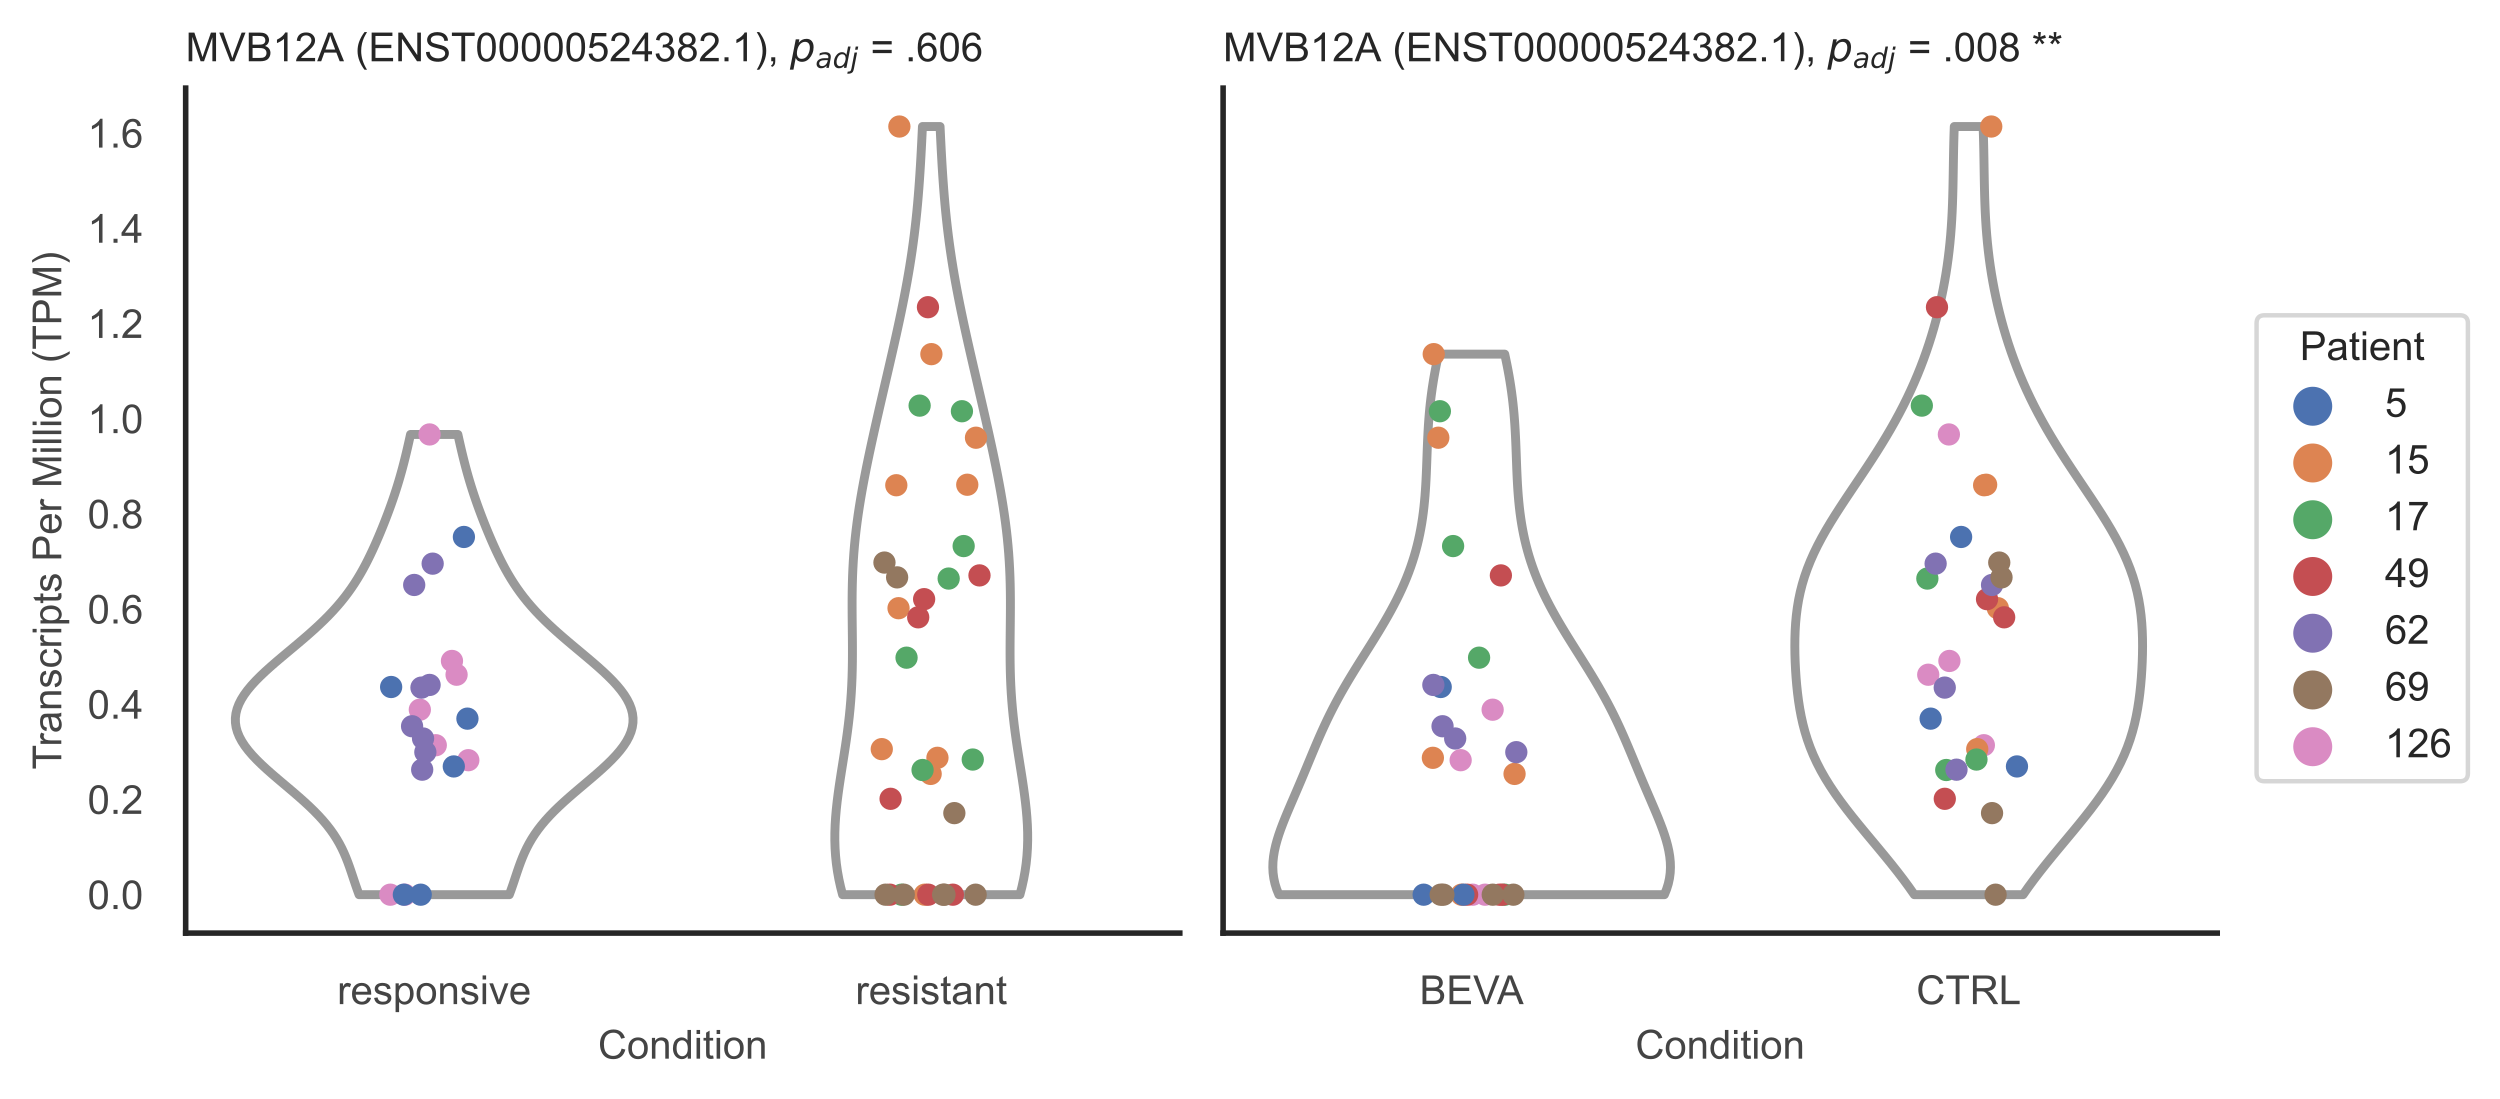 <?xml version="1.0" encoding="utf-8" standalone="no"?>
<!DOCTYPE svg PUBLIC "-//W3C//DTD SVG 1.1//EN"
  "http://www.w3.org/Graphics/SVG/1.1/DTD/svg11.dtd">
<!-- Created with matplotlib (https://matplotlib.org/) -->
<svg height="246.51pt" version="1.1" viewBox="0 0 560.896 246.51" width="560.896pt" xmlns="http://www.w3.org/2000/svg" xmlns:xlink="http://www.w3.org/1999/xlink">
 <defs>
  <style type="text/css">*{stroke-linecap:butt;stroke-linejoin:round;}</style>
 </defs>
 <g id="figure_1">
  <g id="patch_1">
   <path d="M 0 246.51 
L 560.896 246.51 
L 560.896 0 
L 0 0 
z
" style="fill:#ffffff;"/>
  </g>
  <g id="axes_1">
   <g id="patch_2">
    <path d="M 41.656 209.348 
L 264.694 209.348 
L 264.694 19.77 
L 41.656 19.77 
z
" style="fill:#ffffff;"/>
   </g>
   <g id="matplotlib.axis_1">
    <g id="xtick_1">
     <g id="text_1">
      <!-- responsive -->
      <g style="fill:#444444;" transform="translate(75.655 225.29)scale(0.09 -0.09)">
       <defs>
        <path d="M 6.5 0 
L 6.5 51.859 
L 14.406 51.859 
L 14.406 44 
Q 17.438 49.516 20 51.266 
Q 22.562 53.031 25.641 53.031 
Q 30.078 53.031 34.672 50.203 
L 31.641 42.047 
Q 28.422 43.953 25.203 43.953 
Q 22.312 43.953 20.016 42.219 
Q 17.719 40.484 16.75 37.406 
Q 15.281 32.719 15.281 27.156 
L 15.281 0 
z
" id="ArialMT-114"/>
        <path d="M 42.094 16.703 
L 51.172 15.578 
Q 49.031 7.625 43.219 3.219 
Q 37.406 -1.172 28.375 -1.172 
Q 17 -1.172 10.328 5.828 
Q 3.656 12.844 3.656 25.484 
Q 3.656 38.578 10.391 45.797 
Q 17.141 53.031 27.875 53.031 
Q 38.281 53.031 44.875 45.953 
Q 51.469 38.875 51.469 26.031 
Q 51.469 25.25 51.422 23.688 
L 12.75 23.688 
Q 13.234 15.141 17.578 10.594 
Q 21.922 6.062 28.422 6.062 
Q 33.25 6.062 36.672 8.594 
Q 40.094 11.141 42.094 16.703 
z
M 13.234 30.906 
L 42.188 30.906 
Q 41.609 37.453 38.875 40.719 
Q 34.672 45.797 27.984 45.797 
Q 21.922 45.797 17.797 41.75 
Q 13.672 37.703 13.234 30.906 
z
" id="ArialMT-101"/>
        <path d="M 3.078 15.484 
L 11.766 16.844 
Q 12.5 11.625 15.844 8.844 
Q 19.188 6.062 25.203 6.062 
Q 31.25 6.062 34.172 8.516 
Q 37.109 10.984 37.109 14.312 
Q 37.109 17.281 34.516 19 
Q 32.719 20.172 25.531 21.969 
Q 15.875 24.422 12.141 26.203 
Q 8.406 27.984 6.469 31.125 
Q 4.547 34.281 4.547 38.094 
Q 4.547 41.547 6.125 44.5 
Q 7.719 47.469 10.453 49.422 
Q 12.5 50.922 16.031 51.969 
Q 19.578 53.031 23.641 53.031 
Q 29.734 53.031 34.344 51.266 
Q 38.969 49.516 41.156 46.5 
Q 43.359 43.5 44.188 38.484 
L 35.594 37.312 
Q 35.016 41.312 32.203 43.547 
Q 29.391 45.797 24.266 45.797 
Q 18.219 45.797 15.625 43.797 
Q 13.031 41.797 13.031 39.109 
Q 13.031 37.406 14.109 36.031 
Q 15.188 34.625 17.484 33.688 
Q 18.797 33.203 25.25 31.453 
Q 34.578 28.953 38.25 27.359 
Q 41.938 25.781 44.031 22.75 
Q 46.141 19.734 46.141 15.234 
Q 46.141 10.844 43.578 6.953 
Q 41.016 3.078 36.172 0.953 
Q 31.344 -1.172 25.25 -1.172 
Q 15.141 -1.172 9.844 3.031 
Q 4.547 7.234 3.078 15.484 
z
" id="ArialMT-115"/>
        <path d="M 6.594 -19.875 
L 6.594 51.859 
L 14.594 51.859 
L 14.594 45.125 
Q 17.438 49.078 21 51.047 
Q 24.562 53.031 29.641 53.031 
Q 36.281 53.031 41.359 49.609 
Q 46.438 46.188 49.016 39.953 
Q 51.609 33.734 51.609 26.312 
Q 51.609 18.359 48.75 11.984 
Q 45.906 5.609 40.453 2.219 
Q 35.016 -1.172 29 -1.172 
Q 24.609 -1.172 21.109 0.688 
Q 17.625 2.547 15.375 5.375 
L 15.375 -19.875 
z
M 14.547 25.641 
Q 14.547 15.625 18.594 10.844 
Q 22.656 6.062 28.422 6.062 
Q 34.281 6.062 38.453 11.016 
Q 42.625 15.969 42.625 26.375 
Q 42.625 36.281 38.547 41.203 
Q 34.469 46.141 28.812 46.141 
Q 23.188 46.141 18.859 40.891 
Q 14.547 35.641 14.547 25.641 
z
" id="ArialMT-112"/>
        <path d="M 3.328 25.922 
Q 3.328 40.328 11.328 47.266 
Q 18.016 53.031 27.641 53.031 
Q 38.328 53.031 45.109 46.016 
Q 51.906 39.016 51.906 26.656 
Q 51.906 16.656 48.906 10.906 
Q 45.906 5.172 40.156 2 
Q 34.422 -1.172 27.641 -1.172 
Q 16.75 -1.172 10.031 5.812 
Q 3.328 12.797 3.328 25.922 
z
M 12.359 25.922 
Q 12.359 15.969 16.703 11.016 
Q 21.047 6.062 27.641 6.062 
Q 34.188 6.062 38.531 11.031 
Q 42.875 16.016 42.875 26.219 
Q 42.875 35.844 38.5 40.797 
Q 34.125 45.75 27.641 45.75 
Q 21.047 45.75 16.703 40.812 
Q 12.359 35.891 12.359 25.922 
z
" id="ArialMT-111"/>
        <path d="M 6.594 0 
L 6.594 51.859 
L 14.5 51.859 
L 14.5 44.484 
Q 20.219 53.031 31 53.031 
Q 35.688 53.031 39.625 51.344 
Q 43.562 49.656 45.516 46.922 
Q 47.469 44.188 48.25 40.438 
Q 48.734 37.984 48.734 31.891 
L 48.734 0 
L 39.938 0 
L 39.938 31.547 
Q 39.938 36.922 38.906 39.578 
Q 37.891 42.234 35.281 43.812 
Q 32.672 45.406 29.156 45.406 
Q 23.531 45.406 19.453 41.844 
Q 15.375 38.281 15.375 28.328 
L 15.375 0 
z
" id="ArialMT-110"/>
        <path d="M 6.641 61.469 
L 6.641 71.578 
L 15.438 71.578 
L 15.438 61.469 
z
M 6.641 0 
L 6.641 51.859 
L 15.438 51.859 
L 15.438 0 
z
" id="ArialMT-105"/>
        <path d="M 21 0 
L 1.266 51.859 
L 10.547 51.859 
L 21.688 20.797 
Q 23.484 15.766 25 10.359 
Q 26.172 14.453 28.266 20.219 
L 39.797 51.859 
L 48.828 51.859 
L 29.203 0 
z
" id="ArialMT-118"/>
       </defs>
       <use xlink:href="#ArialMT-114"/>
       <use x="33.301" xlink:href="#ArialMT-101"/>
       <use x="88.916" xlink:href="#ArialMT-115"/>
       <use x="138.916" xlink:href="#ArialMT-112"/>
       <use x="194.531" xlink:href="#ArialMT-111"/>
       <use x="250.146" xlink:href="#ArialMT-110"/>
       <use x="305.762" xlink:href="#ArialMT-115"/>
       <use x="355.762" xlink:href="#ArialMT-105"/>
       <use x="377.979" xlink:href="#ArialMT-118"/>
       <use x="427.979" xlink:href="#ArialMT-101"/>
      </g>
     </g>
    </g>
    <g id="xtick_2">
     <g id="text_2">
      <!-- resistant -->
      <g style="fill:#444444;" transform="translate(191.929 225.29)scale(0.09 -0.09)">
       <defs>
        <path d="M 25.781 7.859 
L 27.047 0.094 
Q 23.344 -0.688 20.406 -0.688 
Q 15.625 -0.688 12.984 0.828 
Q 10.359 2.344 9.281 4.812 
Q 8.203 7.281 8.203 15.188 
L 8.203 45.016 
L 1.766 45.016 
L 1.766 51.859 
L 8.203 51.859 
L 8.203 64.703 
L 16.938 69.969 
L 16.938 51.859 
L 25.781 51.859 
L 25.781 45.016 
L 16.938 45.016 
L 16.938 14.703 
Q 16.938 10.938 17.406 9.859 
Q 17.875 8.797 18.922 8.156 
Q 19.969 7.516 21.922 7.516 
Q 23.391 7.516 25.781 7.859 
z
" id="ArialMT-116"/>
        <path d="M 40.438 6.391 
Q 35.547 2.25 31.031 0.531 
Q 26.516 -1.172 21.344 -1.172 
Q 12.797 -1.172 8.203 3 
Q 3.609 7.172 3.609 13.672 
Q 3.609 17.484 5.344 20.625 
Q 7.078 23.781 9.891 25.688 
Q 12.703 27.594 16.219 28.562 
Q 18.797 29.25 24.031 29.891 
Q 34.672 31.156 39.703 32.906 
Q 39.75 34.719 39.75 35.203 
Q 39.75 40.578 37.25 42.781 
Q 33.891 45.75 27.25 45.75 
Q 21.047 45.75 18.094 43.578 
Q 15.141 41.406 13.719 35.891 
L 5.125 37.062 
Q 6.297 42.578 8.984 45.969 
Q 11.672 49.359 16.75 51.188 
Q 21.828 53.031 28.516 53.031 
Q 35.156 53.031 39.297 51.469 
Q 43.453 49.906 45.406 47.531 
Q 47.359 45.172 48.141 41.547 
Q 48.578 39.312 48.578 33.453 
L 48.578 21.734 
Q 48.578 9.469 49.141 6.219 
Q 49.703 2.984 51.375 0 
L 42.188 0 
Q 40.828 2.734 40.438 6.391 
z
M 39.703 26.031 
Q 34.906 24.078 25.344 22.703 
Q 19.922 21.922 17.672 20.938 
Q 15.438 19.969 14.203 18.094 
Q 12.984 16.219 12.984 13.922 
Q 12.984 10.406 15.641 8.062 
Q 18.312 5.719 23.438 5.719 
Q 28.516 5.719 32.469 7.938 
Q 36.422 10.156 38.281 14.016 
Q 39.703 17 39.703 22.797 
z
" id="ArialMT-97"/>
       </defs>
       <use xlink:href="#ArialMT-114"/>
       <use x="33.301" xlink:href="#ArialMT-101"/>
       <use x="88.916" xlink:href="#ArialMT-115"/>
       <use x="138.916" xlink:href="#ArialMT-105"/>
       <use x="161.133" xlink:href="#ArialMT-115"/>
       <use x="211.133" xlink:href="#ArialMT-116"/>
       <use x="238.916" xlink:href="#ArialMT-97"/>
       <use x="294.531" xlink:href="#ArialMT-110"/>
       <use x="350.146" xlink:href="#ArialMT-116"/>
      </g>
     </g>
    </g>
    <g id="text_3">
     <!-- Condition -->
     <g style="fill:#444444;" transform="translate(134.163 237.521)scale(0.09 -0.09)">
      <defs>
       <path d="M 58.797 25.094 
L 68.266 22.703 
Q 65.281 11.031 57.547 4.906 
Q 49.812 -1.219 38.625 -1.219 
Q 27.047 -1.219 19.797 3.484 
Q 12.547 8.203 8.766 17.141 
Q 4.984 26.078 4.984 36.328 
Q 4.984 47.516 9.25 55.828 
Q 13.531 64.156 21.406 68.469 
Q 29.297 72.797 38.766 72.797 
Q 49.516 72.797 56.828 67.328 
Q 64.156 61.859 67.047 51.953 
L 57.719 49.75 
Q 55.219 57.562 50.484 61.125 
Q 45.75 64.703 38.578 64.703 
Q 30.328 64.703 24.781 60.734 
Q 19.234 56.781 16.984 50.109 
Q 14.75 43.453 14.75 36.375 
Q 14.75 27.25 17.406 20.438 
Q 20.062 13.625 25.672 10.25 
Q 31.297 6.891 37.844 6.891 
Q 45.797 6.891 51.312 11.469 
Q 56.844 16.062 58.797 25.094 
z
" id="ArialMT-67"/>
       <path d="M 40.234 0 
L 40.234 6.547 
Q 35.297 -1.172 25.734 -1.172 
Q 19.531 -1.172 14.328 2.25 
Q 9.125 5.672 6.266 11.797 
Q 3.422 17.922 3.422 25.875 
Q 3.422 33.641 6 39.969 
Q 8.594 46.297 13.766 49.656 
Q 18.953 53.031 25.344 53.031 
Q 30.031 53.031 33.688 51.047 
Q 37.359 49.078 39.656 45.906 
L 39.656 71.578 
L 48.391 71.578 
L 48.391 0 
z
M 12.453 25.875 
Q 12.453 15.922 16.641 10.984 
Q 20.844 6.062 26.562 6.062 
Q 32.328 6.062 36.344 10.766 
Q 40.375 15.484 40.375 25.141 
Q 40.375 35.797 36.266 40.766 
Q 32.172 45.75 26.172 45.75 
Q 20.312 45.75 16.375 40.969 
Q 12.453 36.188 12.453 25.875 
z
" id="ArialMT-100"/>
      </defs>
      <use xlink:href="#ArialMT-67"/>
      <use x="72.217" xlink:href="#ArialMT-111"/>
      <use x="127.832" xlink:href="#ArialMT-110"/>
      <use x="183.447" xlink:href="#ArialMT-100"/>
      <use x="239.062" xlink:href="#ArialMT-105"/>
      <use x="261.279" xlink:href="#ArialMT-116"/>
      <use x="289.062" xlink:href="#ArialMT-105"/>
      <use x="311.279" xlink:href="#ArialMT-111"/>
      <use x="366.895" xlink:href="#ArialMT-110"/>
     </g>
    </g>
   </g>
   <g id="matplotlib.axis_2">
    <g id="ytick_1">
     <g id="text_4">
      <!-- 0.0 -->
      <g style="fill:#444444;" transform="translate(19.646 203.952)scale(0.09 -0.09)">
       <defs>
        <path d="M 4.156 35.297 
Q 4.156 48 6.766 55.734 
Q 9.375 63.484 14.516 67.672 
Q 19.672 71.875 27.484 71.875 
Q 33.25 71.875 37.594 69.547 
Q 41.938 67.234 44.766 62.859 
Q 47.609 58.5 49.219 52.219 
Q 50.828 45.953 50.828 35.297 
Q 50.828 22.703 48.234 14.969 
Q 45.656 7.234 40.5 3 
Q 35.359 -1.219 27.484 -1.219 
Q 17.141 -1.219 11.234 6.203 
Q 4.156 15.141 4.156 35.297 
z
M 13.188 35.297 
Q 13.188 17.672 17.312 11.828 
Q 21.438 6 27.484 6 
Q 33.547 6 37.672 11.859 
Q 41.797 17.719 41.797 35.297 
Q 41.797 52.984 37.672 58.781 
Q 33.547 64.594 27.391 64.594 
Q 21.344 64.594 17.719 59.469 
Q 13.188 52.938 13.188 35.297 
z
" id="ArialMT-48"/>
        <path d="M 9.078 0 
L 9.078 10.016 
L 19.094 10.016 
L 19.094 0 
z
" id="ArialMT-46"/>
       </defs>
       <use xlink:href="#ArialMT-48"/>
       <use x="55.615" xlink:href="#ArialMT-46"/>
       <use x="83.398" xlink:href="#ArialMT-48"/>
      </g>
     </g>
    </g>
    <g id="ytick_2">
     <g id="text_5">
      <!-- 0.2 -->
      <g style="fill:#444444;" transform="translate(19.646 182.597)scale(0.09 -0.09)">
       <defs>
        <path d="M 50.344 8.453 
L 50.344 0 
L 3.031 0 
Q 2.938 3.172 4.047 6.109 
Q 5.859 10.938 9.828 15.625 
Q 13.812 20.312 21.344 26.469 
Q 33.016 36.031 37.109 41.625 
Q 41.219 47.219 41.219 52.203 
Q 41.219 57.422 37.469 61 
Q 33.734 64.594 27.734 64.594 
Q 21.391 64.594 17.578 60.781 
Q 13.766 56.984 13.719 50.25 
L 4.688 51.172 
Q 5.609 61.281 11.656 66.578 
Q 17.719 71.875 27.938 71.875 
Q 38.234 71.875 44.234 66.156 
Q 50.25 60.453 50.25 52 
Q 50.25 47.703 48.484 43.547 
Q 46.734 39.406 42.656 34.812 
Q 38.578 30.219 29.109 22.219 
Q 21.188 15.578 18.938 13.203 
Q 16.703 10.844 15.234 8.453 
z
" id="ArialMT-50"/>
       </defs>
       <use xlink:href="#ArialMT-48"/>
       <use x="55.615" xlink:href="#ArialMT-46"/>
       <use x="83.398" xlink:href="#ArialMT-50"/>
      </g>
     </g>
    </g>
    <g id="ytick_3">
     <g id="text_6">
      <!-- 0.4 -->
      <g style="fill:#444444;" transform="translate(19.646 161.242)scale(0.09 -0.09)">
       <defs>
        <path d="M 32.328 0 
L 32.328 17.141 
L 1.266 17.141 
L 1.266 25.203 
L 33.938 71.578 
L 41.109 71.578 
L 41.109 25.203 
L 50.781 25.203 
L 50.781 17.141 
L 41.109 17.141 
L 41.109 0 
z
M 32.328 25.203 
L 32.328 57.469 
L 9.906 25.203 
z
" id="ArialMT-52"/>
       </defs>
       <use xlink:href="#ArialMT-48"/>
       <use x="55.615" xlink:href="#ArialMT-46"/>
       <use x="83.398" xlink:href="#ArialMT-52"/>
      </g>
     </g>
    </g>
    <g id="ytick_4">
     <g id="text_7">
      <!-- 0.6 -->
      <g style="fill:#444444;" transform="translate(19.646 139.887)scale(0.09 -0.09)">
       <defs>
        <path d="M 49.75 54.047 
L 41.016 53.375 
Q 39.844 58.547 37.703 60.891 
Q 34.125 64.656 28.906 64.656 
Q 24.703 64.656 21.531 62.312 
Q 17.391 59.281 14.984 53.469 
Q 12.594 47.656 12.5 36.922 
Q 15.672 41.75 20.266 44.094 
Q 24.859 46.438 29.891 46.438 
Q 38.672 46.438 44.844 39.969 
Q 51.031 33.5 51.031 23.25 
Q 51.031 16.5 48.125 10.719 
Q 45.219 4.938 40.141 1.859 
Q 35.062 -1.219 28.609 -1.219 
Q 17.625 -1.219 10.688 6.859 
Q 3.766 14.938 3.766 33.5 
Q 3.766 54.25 11.422 63.672 
Q 18.109 71.875 29.438 71.875 
Q 37.891 71.875 43.281 67.141 
Q 48.688 62.406 49.75 54.047 
z
M 13.875 23.188 
Q 13.875 18.656 15.797 14.5 
Q 17.719 10.359 21.188 8.172 
Q 24.656 6 28.469 6 
Q 34.031 6 38.031 10.484 
Q 42.047 14.984 42.047 22.703 
Q 42.047 30.125 38.078 34.391 
Q 34.125 38.672 28.125 38.672 
Q 22.172 38.672 18.016 34.391 
Q 13.875 30.125 13.875 23.188 
z
" id="ArialMT-54"/>
       </defs>
       <use xlink:href="#ArialMT-48"/>
       <use x="55.615" xlink:href="#ArialMT-46"/>
       <use x="83.398" xlink:href="#ArialMT-54"/>
      </g>
     </g>
    </g>
    <g id="ytick_5">
     <g id="text_8">
      <!-- 0.8 -->
      <g style="fill:#444444;" transform="translate(19.646 118.531)scale(0.09 -0.09)">
       <defs>
        <path d="M 17.672 38.812 
Q 12.203 40.828 9.562 44.531 
Q 6.938 48.25 6.938 53.422 
Q 6.938 61.234 12.547 66.547 
Q 18.172 71.875 27.484 71.875 
Q 36.859 71.875 42.578 66.422 
Q 48.297 60.984 48.297 53.172 
Q 48.297 48.188 45.672 44.5 
Q 43.062 40.828 37.75 38.812 
Q 44.344 36.672 47.781 31.875 
Q 51.219 27.094 51.219 20.453 
Q 51.219 11.281 44.719 5.031 
Q 38.234 -1.219 27.641 -1.219 
Q 17.047 -1.219 10.547 5.047 
Q 4.047 11.328 4.047 20.703 
Q 4.047 27.688 7.594 32.391 
Q 11.141 37.109 17.672 38.812 
z
M 15.922 53.719 
Q 15.922 48.641 19.188 45.406 
Q 22.469 42.188 27.688 42.188 
Q 32.766 42.188 36.016 45.375 
Q 39.266 48.578 39.266 53.219 
Q 39.266 58.062 35.906 61.359 
Q 32.562 64.656 27.594 64.656 
Q 22.562 64.656 19.234 61.422 
Q 15.922 58.203 15.922 53.719 
z
M 13.094 20.656 
Q 13.094 16.891 14.875 13.375 
Q 16.656 9.859 20.172 7.922 
Q 23.688 6 27.734 6 
Q 34.031 6 38.125 10.047 
Q 42.234 14.109 42.234 20.359 
Q 42.234 26.703 38.016 30.859 
Q 33.797 35.016 27.438 35.016 
Q 21.234 35.016 17.156 30.906 
Q 13.094 26.812 13.094 20.656 
z
" id="ArialMT-56"/>
       </defs>
       <use xlink:href="#ArialMT-48"/>
       <use x="55.615" xlink:href="#ArialMT-46"/>
       <use x="83.398" xlink:href="#ArialMT-56"/>
      </g>
     </g>
    </g>
    <g id="ytick_6">
     <g id="text_9">
      <!-- 1.0 -->
      <g style="fill:#444444;" transform="translate(19.646 97.176)scale(0.09 -0.09)">
       <defs>
        <path d="M 37.25 0 
L 28.469 0 
L 28.469 56 
Q 25.297 52.984 20.141 49.953 
Q 14.984 46.922 10.891 45.406 
L 10.891 53.906 
Q 18.266 57.375 23.781 62.297 
Q 29.297 67.234 31.594 71.875 
L 37.25 71.875 
z
" id="ArialMT-49"/>
       </defs>
       <use xlink:href="#ArialMT-49"/>
       <use x="55.615" xlink:href="#ArialMT-46"/>
       <use x="83.398" xlink:href="#ArialMT-48"/>
      </g>
     </g>
    </g>
    <g id="ytick_7">
     <g id="text_10">
      <!-- 1.2 -->
      <g style="fill:#444444;" transform="translate(19.646 75.821)scale(0.09 -0.09)">
       <use xlink:href="#ArialMT-49"/>
       <use x="55.615" xlink:href="#ArialMT-46"/>
       <use x="83.398" xlink:href="#ArialMT-50"/>
      </g>
     </g>
    </g>
    <g id="ytick_8">
     <g id="text_11">
      <!-- 1.4 -->
      <g style="fill:#444444;" transform="translate(19.646 54.466)scale(0.09 -0.09)">
       <use xlink:href="#ArialMT-49"/>
       <use x="55.615" xlink:href="#ArialMT-46"/>
       <use x="83.398" xlink:href="#ArialMT-52"/>
      </g>
     </g>
    </g>
    <g id="ytick_9">
     <g id="text_12">
      <!-- 1.6 -->
      <g style="fill:#444444;" transform="translate(19.646 33.111)scale(0.09 -0.09)">
       <use xlink:href="#ArialMT-49"/>
       <use x="55.615" xlink:href="#ArialMT-46"/>
       <use x="83.398" xlink:href="#ArialMT-54"/>
      </g>
     </g>
    </g>
    <g id="text_13">
     <!-- Transcripts Per Million (TPM) -->
     <g style="fill:#444444;" transform="translate(13.752 172.644)rotate(-90)scale(0.09 -0.09)">
      <defs>
       <path d="M 25.922 0 
L 25.922 63.141 
L 2.344 63.141 
L 2.344 71.578 
L 59.078 71.578 
L 59.078 63.141 
L 35.406 63.141 
L 35.406 0 
z
" id="ArialMT-84"/>
       <path d="M 40.438 19 
L 49.078 17.875 
Q 47.656 8.938 41.812 3.875 
Q 35.984 -1.172 27.484 -1.172 
Q 16.844 -1.172 10.375 5.781 
Q 3.906 12.75 3.906 25.734 
Q 3.906 34.125 6.688 40.422 
Q 9.469 46.734 15.156 49.875 
Q 20.844 53.031 27.547 53.031 
Q 35.984 53.031 41.359 48.75 
Q 46.734 44.484 48.25 36.625 
L 39.703 35.297 
Q 38.484 40.531 35.375 43.156 
Q 32.281 45.797 27.875 45.797 
Q 21.234 45.797 17.078 41.031 
Q 12.938 36.281 12.938 25.984 
Q 12.938 15.531 16.938 10.797 
Q 20.953 6.062 27.391 6.062 
Q 32.562 6.062 36.031 9.234 
Q 39.5 12.406 40.438 19 
z
" id="ArialMT-99"/>
       <path id="ArialMT-32"/>
       <path d="M 7.719 0 
L 7.719 71.578 
L 34.719 71.578 
Q 41.844 71.578 45.609 70.906 
Q 50.875 70.016 54.438 67.547 
Q 58.016 65.094 60.188 60.641 
Q 62.359 56.203 62.359 50.875 
Q 62.359 41.75 56.547 35.422 
Q 50.734 29.109 35.547 29.109 
L 17.188 29.109 
L 17.188 0 
z
M 17.188 37.547 
L 35.688 37.547 
Q 44.875 37.547 48.734 40.969 
Q 52.594 44.391 52.594 50.594 
Q 52.594 55.078 50.312 58.266 
Q 48.047 61.469 44.344 62.5 
Q 41.938 63.141 35.5 63.141 
L 17.188 63.141 
z
" id="ArialMT-80"/>
       <path d="M 7.422 0 
L 7.422 71.578 
L 21.688 71.578 
L 38.625 20.906 
Q 40.969 13.812 42.047 10.297 
Q 43.266 14.203 45.844 21.781 
L 62.984 71.578 
L 75.734 71.578 
L 75.734 0 
L 66.609 0 
L 66.609 59.906 
L 45.797 0 
L 37.25 0 
L 16.547 60.938 
L 16.547 0 
z
" id="ArialMT-77"/>
       <path d="M 6.391 0 
L 6.391 71.578 
L 15.188 71.578 
L 15.188 0 
z
" id="ArialMT-108"/>
       <path d="M 23.391 -21.047 
Q 16.109 -11.859 11.078 0.438 
Q 6.062 12.75 6.062 25.922 
Q 6.062 37.547 9.812 48.188 
Q 14.203 60.547 23.391 72.797 
L 29.688 72.797 
Q 23.781 62.641 21.875 58.297 
Q 18.891 51.562 17.188 44.234 
Q 15.094 35.109 15.094 25.875 
Q 15.094 2.391 29.688 -21.047 
z
" id="ArialMT-40"/>
       <path d="M 12.359 -21.047 
L 6.062 -21.047 
Q 20.656 2.391 20.656 25.875 
Q 20.656 35.062 18.562 44.094 
Q 16.891 51.422 13.922 58.156 
Q 12.016 62.547 6.062 72.797 
L 12.359 72.797 
Q 21.531 60.547 25.922 48.188 
Q 29.688 37.547 29.688 25.922 
Q 29.688 12.75 24.625 0.438 
Q 19.578 -11.859 12.359 -21.047 
z
" id="ArialMT-41"/>
      </defs>
      <use xlink:href="#ArialMT-84"/>
      <use x="57.334" xlink:href="#ArialMT-114"/>
      <use x="90.635" xlink:href="#ArialMT-97"/>
      <use x="146.25" xlink:href="#ArialMT-110"/>
      <use x="201.865" xlink:href="#ArialMT-115"/>
      <use x="251.865" xlink:href="#ArialMT-99"/>
      <use x="301.865" xlink:href="#ArialMT-114"/>
      <use x="335.166" xlink:href="#ArialMT-105"/>
      <use x="357.383" xlink:href="#ArialMT-112"/>
      <use x="412.998" xlink:href="#ArialMT-116"/>
      <use x="440.781" xlink:href="#ArialMT-115"/>
      <use x="490.781" xlink:href="#ArialMT-32"/>
      <use x="518.564" xlink:href="#ArialMT-80"/>
      <use x="585.264" xlink:href="#ArialMT-101"/>
      <use x="640.879" xlink:href="#ArialMT-114"/>
      <use x="674.18" xlink:href="#ArialMT-32"/>
      <use x="701.963" xlink:href="#ArialMT-77"/>
      <use x="785.264" xlink:href="#ArialMT-105"/>
      <use x="807.48" xlink:href="#ArialMT-108"/>
      <use x="829.697" xlink:href="#ArialMT-108"/>
      <use x="851.914" xlink:href="#ArialMT-105"/>
      <use x="874.131" xlink:href="#ArialMT-111"/>
      <use x="929.746" xlink:href="#ArialMT-110"/>
      <use x="985.361" xlink:href="#ArialMT-32"/>
      <use x="1013.145" xlink:href="#ArialMT-40"/>
      <use x="1046.445" xlink:href="#ArialMT-84"/>
      <use x="1107.529" xlink:href="#ArialMT-80"/>
      <use x="1174.229" xlink:href="#ArialMT-77"/>
      <use x="1257.529" xlink:href="#ArialMT-41"/>
     </g>
    </g>
   </g>
   <g id="PolyCollection_1">
    <defs>
     <path d="M 114.271 -45.779 
L 80.56 -45.779 
L 80.176 -46.822 
L 79.811 -47.865 
L 79.459 -48.908 
L 79.112 -49.951 
L 78.764 -50.994 
L 78.404 -52.037 
L 78.024 -53.08 
L 77.616 -54.123 
L 77.17 -55.166 
L 76.679 -56.209 
L 76.134 -57.252 
L 75.53 -58.295 
L 74.861 -59.338 
L 74.123 -60.381 
L 73.315 -61.424 
L 72.436 -62.467 
L 71.487 -63.51 
L 70.472 -64.553 
L 69.398 -65.596 
L 68.269 -66.639 
L 67.097 -67.682 
L 65.891 -68.725 
L 64.663 -69.768 
L 63.426 -70.811 
L 62.194 -71.854 
L 60.982 -72.897 
L 59.804 -73.94 
L 58.676 -74.983 
L 57.611 -76.026 
L 56.624 -77.069 
L 55.728 -78.112 
L 54.934 -79.155 
L 54.254 -80.198 
L 53.696 -81.241 
L 53.268 -82.284 
L 52.975 -83.327 
L 52.821 -84.37 
L 52.808 -85.413 
L 52.935 -86.456 
L 53.2 -87.499 
L 53.6 -88.542 
L 54.128 -89.585 
L 54.778 -90.628 
L 55.539 -91.671 
L 56.404 -92.714 
L 57.359 -93.757 
L 58.395 -94.8 
L 59.497 -95.843 
L 60.654 -96.886 
L 61.852 -97.929 
L 63.08 -98.972 
L 64.324 -100.015 
L 65.573 -101.058 
L 66.817 -102.101 
L 68.045 -103.144 
L 69.248 -104.187 
L 70.419 -105.23 
L 71.552 -106.273 
L 72.64 -107.316 
L 73.682 -108.359 
L 74.673 -109.402 
L 75.612 -110.445 
L 76.501 -111.488 
L 77.338 -112.531 
L 78.126 -113.574 
L 78.868 -114.617 
L 79.566 -115.66 
L 80.224 -116.703 
L 80.846 -117.746 
L 81.434 -118.789 
L 81.994 -119.832 
L 82.528 -120.875 
L 83.041 -121.918 
L 83.534 -122.961 
L 84.011 -124.004 
L 84.473 -125.047 
L 84.923 -126.091 
L 85.361 -127.134 
L 85.789 -128.177 
L 86.207 -129.22 
L 86.614 -130.263 
L 87.012 -131.306 
L 87.399 -132.349 
L 87.776 -133.392 
L 88.141 -134.435 
L 88.495 -135.478 
L 88.836 -136.521 
L 89.166 -137.564 
L 89.483 -138.607 
L 89.788 -139.65 
L 90.082 -140.693 
L 90.364 -141.736 
L 90.636 -142.779 
L 90.898 -143.822 
L 91.152 -144.865 
L 91.398 -145.908 
L 91.638 -146.951 
L 91.872 -147.994 
L 92.102 -149.037 
L 102.729 -149.037 
L 102.729 -149.037 
L 102.959 -147.994 
L 103.193 -146.951 
L 103.433 -145.908 
L 103.679 -144.865 
L 103.933 -143.822 
L 104.195 -142.779 
L 104.467 -141.736 
L 104.749 -140.693 
L 105.043 -139.65 
L 105.348 -138.607 
L 105.665 -137.564 
L 105.995 -136.521 
L 106.336 -135.478 
L 106.69 -134.435 
L 107.055 -133.392 
L 107.432 -132.349 
L 107.819 -131.306 
L 108.216 -130.263 
L 108.624 -129.22 
L 109.042 -128.177 
L 109.47 -127.134 
L 109.908 -126.091 
L 110.358 -125.047 
L 110.82 -124.004 
L 111.297 -122.961 
L 111.79 -121.918 
L 112.303 -120.875 
L 112.837 -119.832 
L 113.397 -118.789 
L 113.985 -117.746 
L 114.607 -116.703 
L 115.265 -115.66 
L 115.963 -114.617 
L 116.705 -113.574 
L 117.493 -112.531 
L 118.33 -111.488 
L 119.219 -110.445 
L 120.158 -109.402 
L 121.149 -108.359 
L 122.191 -107.316 
L 123.279 -106.273 
L 124.412 -105.23 
L 125.583 -104.187 
L 126.786 -103.144 
L 128.014 -102.101 
L 129.258 -101.058 
L 130.507 -100.015 
L 131.751 -98.972 
L 132.979 -97.929 
L 134.177 -96.886 
L 135.334 -95.843 
L 136.436 -94.8 
L 137.472 -93.757 
L 138.427 -92.714 
L 139.291 -91.671 
L 140.053 -90.628 
L 140.703 -89.585 
L 141.231 -88.542 
L 141.631 -87.499 
L 141.896 -86.456 
L 142.023 -85.413 
L 142.01 -84.37 
L 141.856 -83.327 
L 141.563 -82.284 
L 141.135 -81.241 
L 140.577 -80.198 
L 139.897 -79.155 
L 139.103 -78.112 
L 138.207 -77.069 
L 137.22 -76.026 
L 136.155 -74.983 
L 135.027 -73.94 
L 133.849 -72.897 
L 132.637 -71.854 
L 131.405 -70.811 
L 130.168 -69.768 
L 128.94 -68.725 
L 127.734 -67.682 
L 126.562 -66.639 
L 125.433 -65.596 
L 124.358 -64.553 
L 123.344 -63.51 
L 122.395 -62.467 
L 121.516 -61.424 
L 120.708 -60.381 
L 119.97 -59.338 
L 119.301 -58.295 
L 118.697 -57.252 
L 118.152 -56.209 
L 117.661 -55.166 
L 117.215 -54.123 
L 116.807 -53.08 
L 116.427 -52.037 
L 116.067 -50.994 
L 115.718 -49.951 
L 115.372 -48.908 
L 115.02 -47.865 
L 114.655 -46.822 
L 114.271 -45.779 
z
" id="mdb389144e1" style="stroke:#999999;stroke-width:2;"/>
    </defs>
    <g clip-path="url(#p83b73646ae)">
     <use style="fill:#ffffff;stroke:#999999;stroke-width:2;" x="0" xlink:href="#mdb389144e1" y="246.51"/>
    </g>
   </g>
   <g id="PolyCollection_2">
    <defs>
     <path d="M 228.828 -45.779 
L 189.041 -45.779 
L 188.591 -47.52 
L 188.208 -49.26 
L 187.893 -51.001 
L 187.646 -52.742 
L 187.467 -54.483 
L 187.353 -56.224 
L 187.301 -57.965 
L 187.308 -59.706 
L 187.369 -61.446 
L 187.479 -63.187 
L 187.632 -64.928 
L 187.821 -66.669 
L 188.041 -68.41 
L 188.285 -70.151 
L 188.545 -71.891 
L 188.817 -73.632 
L 189.093 -75.373 
L 189.367 -77.114 
L 189.635 -78.855 
L 189.891 -80.596 
L 190.131 -82.337 
L 190.351 -84.077 
L 190.549 -85.818 
L 190.722 -87.559 
L 190.87 -89.3 
L 190.992 -91.041 
L 191.088 -92.782 
L 191.16 -94.522 
L 191.209 -96.263 
L 191.238 -98.004 
L 191.25 -99.745 
L 191.249 -101.486 
L 191.238 -103.227 
L 191.221 -104.968 
L 191.202 -106.708 
L 191.186 -108.449 
L 191.177 -110.19 
L 191.178 -111.931 
L 191.193 -113.672 
L 191.225 -115.413 
L 191.276 -117.153 
L 191.35 -118.894 
L 191.446 -120.635 
L 191.566 -122.376 
L 191.712 -124.117 
L 191.882 -125.858 
L 192.077 -127.599 
L 192.296 -129.339 
L 192.538 -131.08 
L 192.8 -132.821 
L 193.083 -134.562 
L 193.383 -136.303 
L 193.7 -138.044 
L 194.032 -139.784 
L 194.376 -141.525 
L 194.732 -143.266 
L 195.097 -145.007 
L 195.471 -146.748 
L 195.852 -148.489 
L 196.239 -150.229 
L 196.631 -151.97 
L 197.027 -153.711 
L 197.426 -155.452 
L 197.828 -157.193 
L 198.231 -158.934 
L 198.635 -160.675 
L 199.039 -162.415 
L 199.442 -164.156 
L 199.843 -165.897 
L 200.242 -167.638 
L 200.636 -169.379 
L 201.026 -171.12 
L 201.409 -172.86 
L 201.785 -174.601 
L 202.152 -176.342 
L 202.509 -178.083 
L 202.855 -179.824 
L 203.189 -181.565 
L 203.51 -183.306 
L 203.816 -185.046 
L 204.107 -186.787 
L 204.383 -188.528 
L 204.642 -190.269 
L 204.885 -192.01 
L 205.112 -193.751 
L 205.322 -195.491 
L 205.517 -197.232 
L 205.696 -198.973 
L 205.861 -200.714 
L 206.012 -202.455 
L 206.151 -204.196 
L 206.278 -205.937 
L 206.395 -207.677 
L 206.504 -209.418 
L 206.605 -211.159 
L 206.7 -212.9 
L 206.789 -214.641 
L 206.875 -216.382 
L 206.958 -218.122 
L 210.911 -218.122 
L 210.911 -218.122 
L 210.994 -216.382 
L 211.08 -214.641 
L 211.169 -212.9 
L 211.264 -211.159 
L 211.365 -209.418 
L 211.474 -207.677 
L 211.591 -205.937 
L 211.718 -204.196 
L 211.857 -202.455 
L 212.008 -200.714 
L 212.173 -198.973 
L 212.353 -197.232 
L 212.547 -195.491 
L 212.757 -193.751 
L 212.984 -192.01 
L 213.227 -190.269 
L 213.486 -188.528 
L 213.762 -186.787 
L 214.053 -185.046 
L 214.359 -183.306 
L 214.68 -181.565 
L 215.014 -179.824 
L 215.36 -178.083 
L 215.717 -176.342 
L 216.084 -174.601 
L 216.46 -172.86 
L 216.843 -171.12 
L 217.233 -169.379 
L 217.627 -167.638 
L 218.026 -165.897 
L 218.427 -164.156 
L 218.83 -162.415 
L 219.234 -160.675 
L 219.638 -158.934 
L 220.041 -157.193 
L 220.443 -155.452 
L 220.842 -153.711 
L 221.238 -151.97 
L 221.63 -150.229 
L 222.017 -148.489 
L 222.398 -146.748 
L 222.772 -145.007 
L 223.137 -143.266 
L 223.493 -141.525 
L 223.837 -139.784 
L 224.169 -138.044 
L 224.486 -136.303 
L 224.786 -134.562 
L 225.069 -132.821 
L 225.331 -131.08 
L 225.573 -129.339 
L 225.792 -127.599 
L 225.987 -125.858 
L 226.157 -124.117 
L 226.303 -122.376 
L 226.423 -120.635 
L 226.52 -118.894 
L 226.593 -117.153 
L 226.644 -115.413 
L 226.676 -113.672 
L 226.691 -111.931 
L 226.692 -110.19 
L 226.683 -108.449 
L 226.667 -106.708 
L 226.648 -104.968 
L 226.631 -103.227 
L 226.62 -101.486 
L 226.619 -99.745 
L 226.631 -98.004 
L 226.66 -96.263 
L 226.709 -94.522 
L 226.781 -92.782 
L 226.877 -91.041 
L 226.999 -89.3 
L 227.147 -87.559 
L 227.32 -85.818 
L 227.518 -84.077 
L 227.738 -82.337 
L 227.978 -80.596 
L 228.234 -78.855 
L 228.502 -77.114 
L 228.776 -75.373 
L 229.052 -73.632 
L 229.324 -71.891 
L 229.584 -70.151 
L 229.828 -68.41 
L 230.048 -66.669 
L 230.237 -64.928 
L 230.39 -63.187 
L 230.5 -61.446 
L 230.561 -59.706 
L 230.568 -57.965 
L 230.516 -56.224 
L 230.402 -54.483 
L 230.223 -52.742 
L 229.976 -51.001 
L 229.661 -49.26 
L 229.278 -47.52 
L 228.828 -45.779 
z
" id="m0f8e8d9b3b" style="stroke:#999999;stroke-width:2;"/>
    </defs>
    <g clip-path="url(#p83b73646ae)">
     <use style="fill:#ffffff;stroke:#999999;stroke-width:2;" x="0" xlink:href="#m0f8e8d9b3b" y="246.51"/>
    </g>
   </g>
   <g id="PathCollection_1"/>
   <g id="PathCollection_2"/>
   <g id="PathCollection_3"/>
   <g id="PathCollection_4"/>
   <g id="PathCollection_5"/>
   <g id="PathCollection_6"/>
   <g id="PathCollection_7"/>
   <g id="patch_3">
    <path d="M 41.656 209.348 
L 41.656 19.77 
" style="fill:none;stroke:#262626;stroke-linecap:square;stroke-linejoin:miter;stroke-width:1.25;"/>
   </g>
   <g id="patch_4">
    <path d="M 41.656 209.348 
L 264.694 209.348 
" style="fill:none;stroke:#262626;stroke-linecap:square;stroke-linejoin:miter;stroke-width:1.25;"/>
   </g>
   <g id="PathCollection_8">
    <defs>
     <path d="M 0 2.5 
C 0.663 2.5 1.299 2.237 1.768 1.768 
C 2.237 1.299 2.5 0.663 2.5 -0 
C 2.5 -0.663 2.237 -1.299 1.768 -1.768 
C 1.299 -2.237 0.663 -2.5 0 -2.5 
C -0.663 -2.5 -1.299 -2.237 -1.768 -1.768 
C -2.237 -1.299 -2.5 -0.663 -2.5 0 
C -2.5 0.663 -2.237 1.299 -1.768 1.768 
C -1.299 2.237 -0.663 2.5 0 2.5 
z
" id="C0_0_4a05b439c0"/>
    </defs>
    <g clip-path="url(#p83b73646ae)">
     <use style="fill:#da8bc3;" x="94.191" xlink:href="#C0_0_4a05b439c0" y="159.228"/>
    </g>
    <g clip-path="url(#p83b73646ae)">
     <use style="fill:#da8bc3;" x="87.57" xlink:href="#C0_0_4a05b439c0" y="200.731"/>
    </g>
    <g clip-path="url(#p83b73646ae)">
     <use style="fill:#da8bc3;" x="105.071" xlink:href="#C0_0_4a05b439c0" y="170.555"/>
    </g>
    <g clip-path="url(#p83b73646ae)">
     <use style="fill:#da8bc3;" x="90.845" xlink:href="#C0_0_4a05b439c0" y="200.731"/>
    </g>
    <g clip-path="url(#p83b73646ae)">
     <use style="fill:#da8bc3;" x="102.437" xlink:href="#C0_0_4a05b439c0" y="151.378"/>
    </g>
    <g clip-path="url(#p83b73646ae)">
     <use style="fill:#da8bc3;" x="97.771" xlink:href="#C0_0_4a05b439c0" y="167.196"/>
    </g>
    <g clip-path="url(#p83b73646ae)">
     <use style="fill:#da8bc3;" x="101.403" xlink:href="#C0_0_4a05b439c0" y="148.291"/>
    </g>
    <g clip-path="url(#p83b73646ae)">
     <use style="fill:#da8bc3;" x="96.378" xlink:href="#C0_0_4a05b439c0" y="97.473"/>
    </g>
    <g clip-path="url(#p83b73646ae)">
     <use style="fill:#4c72b0;" x="90.609" xlink:href="#C0_0_4a05b439c0" y="200.731"/>
    </g>
    <g clip-path="url(#p83b73646ae)">
     <use style="fill:#4c72b0;" x="87.756" xlink:href="#C0_0_4a05b439c0" y="154.133"/>
    </g>
    <g clip-path="url(#p83b73646ae)">
     <use style="fill:#4c72b0;" x="94.389" xlink:href="#C0_0_4a05b439c0" y="200.731"/>
    </g>
    <g clip-path="url(#p83b73646ae)">
     <use style="fill:#4c72b0;" x="101.814" xlink:href="#C0_0_4a05b439c0" y="171.957"/>
    </g>
    <g clip-path="url(#p83b73646ae)">
     <use style="fill:#4c72b0;" x="104.873" xlink:href="#C0_0_4a05b439c0" y="161.234"/>
    </g>
    <g clip-path="url(#p83b73646ae)">
     <use style="fill:#4c72b0;" x="104.082" xlink:href="#C0_0_4a05b439c0" y="120.471"/>
    </g>
    <g clip-path="url(#p83b73646ae)">
     <use style="fill:#8172b3;" x="96.379" xlink:href="#C0_0_4a05b439c0" y="153.67"/>
    </g>
    <g clip-path="url(#p83b73646ae)">
     <use style="fill:#8172b3;" x="94.915" xlink:href="#C0_0_4a05b439c0" y="165.687"/>
    </g>
    <g clip-path="url(#p83b73646ae)">
     <use style="fill:#8172b3;" x="92.453" xlink:href="#C0_0_4a05b439c0" y="162.939"/>
    </g>
    <g clip-path="url(#p83b73646ae)">
     <use style="fill:#8172b3;" x="95.431" xlink:href="#C0_0_4a05b439c0" y="168.756"/>
    </g>
    <g clip-path="url(#p83b73646ae)">
     <use style="fill:#8172b3;" x="92.93" xlink:href="#C0_0_4a05b439c0" y="131.24"/>
    </g>
    <g clip-path="url(#p83b73646ae)">
     <use style="fill:#8172b3;" x="94.562" xlink:href="#C0_0_4a05b439c0" y="154.269"/>
    </g>
    <g clip-path="url(#p83b73646ae)">
     <use style="fill:#8172b3;" x="94.721" xlink:href="#C0_0_4a05b439c0" y="172.683"/>
    </g>
    <g clip-path="url(#p83b73646ae)">
     <use style="fill:#8172b3;" x="97.072" xlink:href="#C0_0_4a05b439c0" y="126.46"/>
    </g>
   </g>
   <g id="PathCollection_9">
    <defs>
     <path d="M 0 2.5 
C 0.663 2.5 1.299 2.237 1.768 1.768 
C 2.237 1.299 2.5 0.663 2.5 -0 
C 2.5 -0.663 2.237 -1.299 1.768 -1.768 
C 1.299 -2.237 0.663 -2.5 0 -2.5 
C -0.663 -2.5 -1.299 -2.237 -1.768 -1.768 
C -2.237 -1.299 -2.5 -0.663 -2.5 0 
C -2.5 0.663 -2.237 1.299 -1.768 1.768 
C -1.299 2.237 -0.663 2.5 0 2.5 
z
" id="C1_0_eb4a724fe8"/>
    </defs>
    <g clip-path="url(#p83b73646ae)">
     <use style="fill:#dd8452;" x="210.323" xlink:href="#C1_0_eb4a724fe8" y="170.023"/>
    </g>
    <g clip-path="url(#p83b73646ae)">
     <use style="fill:#dd8452;" x="208.965" xlink:href="#C1_0_eb4a724fe8" y="79.454"/>
    </g>
    <g clip-path="url(#p83b73646ae)">
     <use style="fill:#dd8452;" x="207.469" xlink:href="#C1_0_eb4a724fe8" y="200.731"/>
    </g>
    <g clip-path="url(#p83b73646ae)">
     <use style="fill:#dd8452;" x="218.972" xlink:href="#C1_0_eb4a724fe8" y="98.206"/>
    </g>
    <g clip-path="url(#p83b73646ae)">
     <use style="fill:#dd8452;" x="208.8" xlink:href="#C1_0_eb4a724fe8" y="173.633"/>
    </g>
    <g clip-path="url(#p83b73646ae)">
     <use style="fill:#dd8452;" x="217.015" xlink:href="#C1_0_eb4a724fe8" y="108.755"/>
    </g>
    <g clip-path="url(#p83b73646ae)">
     <use style="fill:#dd8452;" x="201.094" xlink:href="#C1_0_eb4a724fe8" y="108.866"/>
    </g>
    <g clip-path="url(#p83b73646ae)">
     <use style="fill:#dd8452;" x="201.781" xlink:href="#C1_0_eb4a724fe8" y="28.387"/>
    </g>
    <g clip-path="url(#p83b73646ae)">
     <use style="fill:#dd8452;" x="197.834" xlink:href="#C1_0_eb4a724fe8" y="168.075"/>
    </g>
    <g clip-path="url(#p83b73646ae)">
     <use style="fill:#dd8452;" x="201.594" xlink:href="#C1_0_eb4a724fe8" y="136.455"/>
    </g>
    <g clip-path="url(#p83b73646ae)">
     <use style="fill:#55a868;" x="202.266" xlink:href="#C1_0_eb4a724fe8" y="200.731"/>
    </g>
    <g clip-path="url(#p83b73646ae)">
     <use style="fill:#55a868;" x="215.817" xlink:href="#C1_0_eb4a724fe8" y="92.263"/>
    </g>
    <g clip-path="url(#p83b73646ae)">
     <use style="fill:#55a868;" x="216.206" xlink:href="#C1_0_eb4a724fe8" y="122.514"/>
    </g>
    <g clip-path="url(#p83b73646ae)">
     <use style="fill:#55a868;" x="203.392" xlink:href="#C1_0_eb4a724fe8" y="147.556"/>
    </g>
    <g clip-path="url(#p83b73646ae)">
     <use style="fill:#55a868;" x="212.842" xlink:href="#C1_0_eb4a724fe8" y="129.805"/>
    </g>
    <g clip-path="url(#p83b73646ae)">
     <use style="fill:#55a868;" x="206.328" xlink:href="#C1_0_eb4a724fe8" y="91.004"/>
    </g>
    <g clip-path="url(#p83b73646ae)">
     <use style="fill:#55a868;" x="206.985" xlink:href="#C1_0_eb4a724fe8" y="172.757"/>
    </g>
    <g clip-path="url(#p83b73646ae)">
     <use style="fill:#55a868;" x="218.246" xlink:href="#C1_0_eb4a724fe8" y="170.409"/>
    </g>
    <g clip-path="url(#p83b73646ae)">
     <use style="fill:#c44e52;" x="208.264" xlink:href="#C1_0_eb4a724fe8" y="200.731"/>
    </g>
    <g clip-path="url(#p83b73646ae)">
     <use style="fill:#c44e52;" x="199.655" xlink:href="#C1_0_eb4a724fe8" y="200.731"/>
    </g>
    <g clip-path="url(#p83b73646ae)">
     <use style="fill:#c44e52;" x="213.781" xlink:href="#C1_0_eb4a724fe8" y="200.731"/>
    </g>
    <g clip-path="url(#p83b73646ae)">
     <use style="fill:#c44e52;" x="219.756" xlink:href="#C1_0_eb4a724fe8" y="129.097"/>
    </g>
    <g clip-path="url(#p83b73646ae)">
     <use style="fill:#c44e52;" x="208.196" xlink:href="#C1_0_eb4a724fe8" y="68.922"/>
    </g>
    <g clip-path="url(#p83b73646ae)">
     <use style="fill:#c44e52;" x="207.336" xlink:href="#C1_0_eb4a724fe8" y="134.425"/>
    </g>
    <g clip-path="url(#p83b73646ae)">
     <use style="fill:#c44e52;" x="206.007" xlink:href="#C1_0_eb4a724fe8" y="138.498"/>
    </g>
    <g clip-path="url(#p83b73646ae)">
     <use style="fill:#c44e52;" x="199.811" xlink:href="#C1_0_eb4a724fe8" y="179.219"/>
    </g>
    <g clip-path="url(#p83b73646ae)">
     <use style="fill:#937860;" x="198.685" xlink:href="#C1_0_eb4a724fe8" y="200.731"/>
    </g>
    <g clip-path="url(#p83b73646ae)">
     <use style="fill:#937860;" x="211.6" xlink:href="#C1_0_eb4a724fe8" y="200.731"/>
    </g>
    <g clip-path="url(#p83b73646ae)">
     <use style="fill:#937860;" x="202.767" xlink:href="#C1_0_eb4a724fe8" y="200.731"/>
    </g>
    <g clip-path="url(#p83b73646ae)">
     <use style="fill:#937860;" x="218.887" xlink:href="#C1_0_eb4a724fe8" y="200.731"/>
    </g>
    <g clip-path="url(#p83b73646ae)">
     <use style="fill:#937860;" x="211.902" xlink:href="#C1_0_eb4a724fe8" y="200.731"/>
    </g>
    <g clip-path="url(#p83b73646ae)">
     <use style="fill:#937860;" x="201.276" xlink:href="#C1_0_eb4a724fe8" y="129.538"/>
    </g>
    <g clip-path="url(#p83b73646ae)">
     <use style="fill:#937860;" x="198.435" xlink:href="#C1_0_eb4a724fe8" y="126.216"/>
    </g>
    <g clip-path="url(#p83b73646ae)">
     <use style="fill:#937860;" x="214.116" xlink:href="#C1_0_eb4a724fe8" y="182.43"/>
    </g>
   </g>
   <g id="text_14">
    <!-- MVB12A (ENST00000524382.1), $p_{adj}$ = .606 -->
    <g style="fill:#262626;" transform="translate(41.656 13.77)scale(0.09 -0.09)">
     <defs>
      <path d="M 28.172 0 
L 0.438 71.578 
L 10.688 71.578 
L 29.297 19.578 
Q 31.547 13.328 33.062 7.859 
Q 34.719 13.719 36.922 19.578 
L 56.25 71.578 
L 65.922 71.578 
L 37.891 0 
z
" id="ArialMT-86"/>
      <path d="M 7.328 0 
L 7.328 71.578 
L 34.188 71.578 
Q 42.391 71.578 47.344 69.406 
Q 52.297 67.234 55.094 62.719 
Q 57.906 58.203 57.906 53.266 
Q 57.906 48.688 55.422 44.625 
Q 52.938 40.578 47.906 38.094 
Q 54.391 36.188 57.875 31.594 
Q 61.375 27 61.375 20.75 
Q 61.375 15.719 59.25 11.391 
Q 57.125 7.078 54 4.734 
Q 50.875 2.391 46.156 1.188 
Q 41.453 0 34.625 0 
z
M 16.797 41.5 
L 32.281 41.5 
Q 38.578 41.5 41.312 42.328 
Q 44.922 43.406 46.75 45.891 
Q 48.578 48.391 48.578 52.156 
Q 48.578 55.719 46.875 58.422 
Q 45.172 61.141 41.984 62.141 
Q 38.812 63.141 31.109 63.141 
L 16.797 63.141 
z
M 16.797 8.453 
L 34.625 8.453 
Q 39.203 8.453 41.062 8.797 
Q 44.344 9.375 46.531 10.734 
Q 48.734 12.109 50.141 14.719 
Q 51.562 17.328 51.562 20.75 
Q 51.562 24.75 49.516 27.703 
Q 47.469 30.672 43.828 31.859 
Q 40.188 33.062 33.344 33.062 
L 16.797 33.062 
z
" id="ArialMT-66"/>
      <path d="M -0.141 0 
L 27.344 71.578 
L 37.547 71.578 
L 66.844 0 
L 56.062 0 
L 47.703 21.688 
L 17.781 21.688 
L 9.906 0 
z
M 20.516 29.391 
L 44.781 29.391 
L 37.312 49.219 
Q 33.891 58.25 32.234 64.062 
Q 30.859 57.172 28.375 50.391 
z
" id="ArialMT-65"/>
      <path d="M 7.906 0 
L 7.906 71.578 
L 59.672 71.578 
L 59.672 63.141 
L 17.391 63.141 
L 17.391 41.219 
L 56.984 41.219 
L 56.984 32.812 
L 17.391 32.812 
L 17.391 8.453 
L 61.328 8.453 
L 61.328 0 
z
" id="ArialMT-69"/>
      <path d="M 7.625 0 
L 7.625 71.578 
L 17.328 71.578 
L 54.938 15.375 
L 54.938 71.578 
L 64.016 71.578 
L 64.016 0 
L 54.297 0 
L 16.703 56.25 
L 16.703 0 
z
" id="ArialMT-78"/>
      <path d="M 4.5 23 
L 13.422 23.781 
Q 14.062 18.406 16.375 14.969 
Q 18.703 11.531 23.578 9.406 
Q 28.469 7.281 34.578 7.281 
Q 39.984 7.281 44.141 8.891 
Q 48.297 10.5 50.312 13.297 
Q 52.344 16.109 52.344 19.438 
Q 52.344 22.797 50.391 25.312 
Q 48.438 27.828 43.953 29.547 
Q 41.062 30.672 31.203 33.031 
Q 21.344 35.406 17.391 37.5 
Q 12.25 40.188 9.734 44.156 
Q 7.234 48.141 7.234 53.078 
Q 7.234 58.5 10.297 63.203 
Q 13.375 67.922 19.281 70.359 
Q 25.203 72.797 32.422 72.797 
Q 40.375 72.797 46.453 70.234 
Q 52.547 67.672 55.812 62.688 
Q 59.078 57.719 59.328 51.422 
L 50.25 50.734 
Q 49.516 57.516 45.281 60.984 
Q 41.062 64.453 32.812 64.453 
Q 24.219 64.453 20.281 61.297 
Q 16.359 58.156 16.359 53.719 
Q 16.359 49.859 19.141 47.359 
Q 21.875 44.875 33.422 42.266 
Q 44.969 39.656 49.266 37.703 
Q 55.516 34.812 58.484 30.391 
Q 61.469 25.984 61.469 20.219 
Q 61.469 14.5 58.203 9.438 
Q 54.938 4.391 48.797 1.578 
Q 42.672 -1.219 35.016 -1.219 
Q 25.297 -1.219 18.719 1.609 
Q 12.156 4.438 8.422 10.125 
Q 4.688 15.828 4.5 23 
z
" id="ArialMT-83"/>
      <path d="M 4.156 18.75 
L 13.375 19.531 
Q 14.406 12.797 18.141 9.391 
Q 21.875 6 27.156 6 
Q 33.5 6 37.891 10.781 
Q 42.281 15.578 42.281 23.484 
Q 42.281 31 38.062 35.344 
Q 33.844 39.703 27 39.703 
Q 22.75 39.703 19.328 37.766 
Q 15.922 35.844 13.969 32.766 
L 5.719 33.844 
L 12.641 70.609 
L 48.25 70.609 
L 48.25 62.203 
L 19.672 62.203 
L 15.828 42.969 
Q 22.266 47.469 29.344 47.469 
Q 38.719 47.469 45.156 40.969 
Q 51.609 34.469 51.609 24.266 
Q 51.609 14.547 45.953 7.469 
Q 39.062 -1.219 27.156 -1.219 
Q 17.391 -1.219 11.203 4.25 
Q 5.031 9.719 4.156 18.75 
z
" id="ArialMT-53"/>
      <path d="M 4.203 18.891 
L 12.984 20.062 
Q 14.5 12.594 18.141 9.297 
Q 21.781 6 27 6 
Q 33.203 6 37.469 10.297 
Q 41.75 14.594 41.75 20.953 
Q 41.75 27 37.797 30.922 
Q 33.844 34.859 27.734 34.859 
Q 25.25 34.859 21.531 33.891 
L 22.516 41.609 
Q 23.391 41.5 23.922 41.5 
Q 29.547 41.5 34.031 44.422 
Q 38.531 47.359 38.531 53.469 
Q 38.531 58.297 35.25 61.469 
Q 31.984 64.656 26.812 64.656 
Q 21.688 64.656 18.266 61.422 
Q 14.844 58.203 13.875 51.766 
L 5.078 53.328 
Q 6.688 62.156 12.391 67.016 
Q 18.109 71.875 26.609 71.875 
Q 32.469 71.875 37.391 69.359 
Q 42.328 66.844 44.938 62.5 
Q 47.562 58.156 47.562 53.266 
Q 47.562 48.641 45.062 44.828 
Q 42.578 41.016 37.703 38.766 
Q 44.047 37.312 47.562 32.688 
Q 51.078 28.078 51.078 21.141 
Q 51.078 11.766 44.234 5.25 
Q 37.406 -1.266 26.953 -1.266 
Q 17.531 -1.266 11.297 4.344 
Q 5.078 9.969 4.203 18.891 
z
" id="ArialMT-51"/>
      <path d="M 8.891 0 
L 8.891 10.016 
L 18.891 10.016 
L 18.891 0 
Q 18.891 -5.516 16.938 -8.906 
Q 14.984 -12.312 10.75 -14.156 
L 8.297 -10.406 
Q 11.078 -9.188 12.391 -6.812 
Q 13.719 -4.438 13.875 0 
z
" id="ArialMT-44"/>
      <path d="M 49.609 33.688 
Q 49.609 40.875 46.484 44.672 
Q 43.359 48.484 37.5 48.484 
Q 33.5 48.484 29.859 46.438 
Q 26.219 44.391 23.391 40.484 
Q 20.609 36.625 18.938 31.156 
Q 17.281 25.688 17.281 20.312 
Q 17.281 13.484 20.406 9.797 
Q 23.531 6.109 29.297 6.109 
Q 33.547 6.109 37.188 8.109 
Q 40.828 10.109 43.406 13.922 
Q 46.188 17.922 47.891 23.344 
Q 49.609 28.766 49.609 33.688 
z
M 21.781 46.391 
Q 25.391 51.125 30.297 53.562 
Q 35.203 56 41.219 56 
Q 49.609 56 54.25 50.5 
Q 58.891 45.016 58.891 35.109 
Q 58.891 27 56 19.656 
Q 53.125 12.312 47.703 6.5 
Q 44.094 2.641 39.547 0.609 
Q 35.016 -1.422 29.984 -1.422 
Q 24.172 -1.422 20.219 1 
Q 16.266 3.422 14.312 8.203 
L 8.688 -20.797 
L -0.297 -20.797 
L 14.406 54.688 
L 23.391 54.688 
z
" id="DejaVuSans-Oblique-112"/>
      <path d="M 53.719 31.203 
L 47.609 0 
L 38.625 0 
L 40.281 8.297 
Q 36.328 3.422 31.266 1 
Q 26.219 -1.422 20.016 -1.422 
Q 13.031 -1.422 8.562 2.844 
Q 4.109 7.125 4.109 13.812 
Q 4.109 23.391 11.75 28.953 
Q 19.391 34.516 32.812 34.516 
L 45.312 34.516 
L 45.797 36.922 
Q 45.906 37.312 45.953 37.766 
Q 46 38.234 46 39.203 
Q 46 43.562 42.453 45.969 
Q 38.922 48.391 32.516 48.391 
Q 28.125 48.391 23.5 47.266 
Q 18.891 46.141 14.016 43.891 
L 15.578 52.203 
Q 20.656 54.109 25.516 55.047 
Q 30.375 56 34.906 56 
Q 44.578 56 49.625 51.797 
Q 54.688 47.609 54.688 39.594 
Q 54.688 37.984 54.438 35.812 
Q 54.203 33.641 53.719 31.203 
z
M 44 27.484 
L 35.016 27.484 
Q 23.969 27.484 18.672 24.531 
Q 13.375 21.578 13.375 15.375 
Q 13.375 11.078 16.078 8.641 
Q 18.797 6.203 23.578 6.203 
Q 30.906 6.203 36.375 11.453 
Q 41.844 16.703 43.609 25.484 
z
" id="DejaVuSans-Oblique-97"/>
      <path d="M 41.797 8.203 
Q 38.188 3.469 33.25 1.016 
Q 28.328 -1.422 22.312 -1.422 
Q 14.109 -1.422 9.344 4.172 
Q 4.594 9.766 4.594 19.484 
Q 4.594 27.594 7.469 34.938 
Q 10.359 42.281 15.828 48.094 
Q 19.438 51.953 23.969 53.969 
Q 28.516 56 33.5 56 
Q 38.766 56 42.797 53.453 
Q 46.828 50.922 49.031 46.188 
L 54.891 75.984 
L 63.922 75.984 
L 49.125 0 
L 40.094 0 
z
M 13.922 21.094 
Q 13.922 14.016 17.109 10.062 
Q 20.312 6.109 25.984 6.109 
Q 30.172 6.109 33.766 8.125 
Q 37.359 10.156 40.094 14.109 
Q 42.969 18.219 44.625 23.578 
Q 46.297 28.953 46.297 34.188 
Q 46.297 40.969 43.094 44.766 
Q 39.891 48.578 34.281 48.578 
Q 30.031 48.578 26.359 46.578 
Q 22.703 44.578 20.125 40.828 
Q 17.281 36.766 15.594 31.391 
Q 13.922 26.031 13.922 21.094 
z
" id="DejaVuSans-Oblique-100"/>
      <path d="M 14.5 54.688 
L 23.484 54.688 
L 12.703 -0.984 
L 12.641 -1.219 
Q 10.844 -10.547 8.5 -14.016 
Q 6.297 -17.281 2.062 -19.031 
Q -2.156 -20.797 -7.906 -20.797 
L -11.281 -20.797 
L -9.812 -13.188 
L -7.516 -13.188 
Q -2.25 -13.188 -0.016 -10.984 
Q 2.203 -8.797 3.719 -0.984 
z
M 18.703 75.984 
L 27.688 75.984 
L 25.484 64.594 
L 16.5 64.594 
z
" id="DejaVuSans-Oblique-106"/>
      <path d="M 52.828 42.094 
L 5.562 42.094 
L 5.562 50.297 
L 52.828 50.297 
z
M 52.828 20.359 
L 5.562 20.359 
L 5.562 28.562 
L 52.828 28.562 
z
" id="ArialMT-61"/>
     </defs>
     <use transform="translate(0 0.203)" xlink:href="#ArialMT-77"/>
     <use transform="translate(83.301 0.203)" xlink:href="#ArialMT-86"/>
     <use transform="translate(150 0.203)" xlink:href="#ArialMT-66"/>
     <use transform="translate(216.699 0.203)" xlink:href="#ArialMT-49"/>
     <use transform="translate(272.314 0.203)" xlink:href="#ArialMT-50"/>
     <use transform="translate(327.93 0.203)" xlink:href="#ArialMT-65"/>
     <use transform="translate(394.629 0.203)" xlink:href="#ArialMT-32"/>
     <use transform="translate(422.412 0.203)" xlink:href="#ArialMT-40"/>
     <use transform="translate(455.713 0.203)" xlink:href="#ArialMT-69"/>
     <use transform="translate(522.412 0.203)" xlink:href="#ArialMT-78"/>
     <use transform="translate(594.629 0.203)" xlink:href="#ArialMT-83"/>
     <use transform="translate(661.328 0.203)" xlink:href="#ArialMT-84"/>
     <use transform="translate(722.412 0.203)" xlink:href="#ArialMT-48"/>
     <use transform="translate(778.027 0.203)" xlink:href="#ArialMT-48"/>
     <use transform="translate(833.643 0.203)" xlink:href="#ArialMT-48"/>
     <use transform="translate(889.258 0.203)" xlink:href="#ArialMT-48"/>
     <use transform="translate(944.873 0.203)" xlink:href="#ArialMT-48"/>
     <use transform="translate(1000.488 0.203)" xlink:href="#ArialMT-53"/>
     <use transform="translate(1056.104 0.203)" xlink:href="#ArialMT-50"/>
     <use transform="translate(1111.719 0.203)" xlink:href="#ArialMT-52"/>
     <use transform="translate(1167.334 0.203)" xlink:href="#ArialMT-51"/>
     <use transform="translate(1222.949 0.203)" xlink:href="#ArialMT-56"/>
     <use transform="translate(1278.564 0.203)" xlink:href="#ArialMT-50"/>
     <use transform="translate(1334.18 0.203)" xlink:href="#ArialMT-46"/>
     <use transform="translate(1361.963 0.203)" xlink:href="#ArialMT-49"/>
     <use transform="translate(1417.578 0.203)" xlink:href="#ArialMT-41"/>
     <use transform="translate(1450.879 0.203)" xlink:href="#ArialMT-44"/>
     <use transform="translate(1478.662 0.203)" xlink:href="#ArialMT-32"/>
     <use transform="translate(1506.445 0.203)" xlink:href="#DejaVuSans-Oblique-112"/>
     <use transform="translate(1569.922 -16.203)scale(0.7)" xlink:href="#DejaVuSans-Oblique-97"/>
     <use transform="translate(1612.817 -16.203)scale(0.7)" xlink:href="#DejaVuSans-Oblique-100"/>
     <use transform="translate(1657.251 -16.203)scale(0.7)" xlink:href="#DejaVuSans-Oblique-106"/>
     <use transform="translate(1679.434 0.203)" xlink:href="#ArialMT-32"/>
     <use transform="translate(1707.217 0.203)" xlink:href="#ArialMT-61"/>
     <use transform="translate(1765.615 0.203)" xlink:href="#ArialMT-32"/>
     <use transform="translate(1793.398 0.203)" xlink:href="#ArialMT-46"/>
     <use transform="translate(1821.182 0.203)" xlink:href="#ArialMT-54"/>
     <use transform="translate(1876.797 0.203)" xlink:href="#ArialMT-48"/>
     <use transform="translate(1932.412 0.203)" xlink:href="#ArialMT-54"/>
    </g>
   </g>
  </g>
  <g id="axes_2">
   <g id="patch_5">
    <path d="M 274.414 209.348 
L 497.452 209.348 
L 497.452 19.77 
L 274.414 19.77 
z
" style="fill:#ffffff;"/>
   </g>
   <g id="matplotlib.axis_3">
    <g id="xtick_3">
     <g id="text_15">
      <!-- BEVA -->
      <g style="fill:#444444;" transform="translate(318.499 225.29)scale(0.09 -0.09)">
       <use xlink:href="#ArialMT-66"/>
       <use x="66.699" xlink:href="#ArialMT-69"/>
       <use x="133.398" xlink:href="#ArialMT-86"/>
       <use x="192.723" xlink:href="#ArialMT-65"/>
      </g>
     </g>
    </g>
    <g id="xtick_4">
     <g id="text_16">
      <!-- CTRL -->
      <g style="fill:#444444;" transform="translate(429.942 225.29)scale(0.09 -0.09)">
       <defs>
        <path d="M 7.859 0 
L 7.859 71.578 
L 39.594 71.578 
Q 49.172 71.578 54.141 69.641 
Q 59.125 67.719 62.109 62.828 
Q 65.094 57.953 65.094 52.047 
Q 65.094 44.438 60.156 39.203 
Q 55.219 33.984 44.922 32.562 
Q 48.688 30.766 50.641 29 
Q 54.781 25.203 58.5 19.484 
L 70.953 0 
L 59.031 0 
L 49.562 14.891 
Q 45.406 21.344 42.719 24.75 
Q 40.047 28.172 37.922 29.531 
Q 35.797 30.906 33.594 31.453 
Q 31.984 31.781 28.328 31.781 
L 17.328 31.781 
L 17.328 0 
z
M 17.328 39.984 
L 37.703 39.984 
Q 44.188 39.984 47.844 41.328 
Q 51.516 42.672 53.422 45.625 
Q 55.328 48.578 55.328 52.047 
Q 55.328 57.125 51.641 60.391 
Q 47.953 63.672 39.984 63.672 
L 17.328 63.672 
z
" id="ArialMT-82"/>
        <path d="M 7.328 0 
L 7.328 71.578 
L 16.797 71.578 
L 16.797 8.453 
L 52.047 8.453 
L 52.047 0 
z
" id="ArialMT-76"/>
       </defs>
       <use xlink:href="#ArialMT-67"/>
       <use x="72.217" xlink:href="#ArialMT-84"/>
       <use x="133.301" xlink:href="#ArialMT-82"/>
       <use x="205.518" xlink:href="#ArialMT-76"/>
      </g>
     </g>
    </g>
    <g id="text_17">
     <!-- Condition -->
     <g style="fill:#444444;" transform="translate(366.921 237.521)scale(0.09 -0.09)">
      <use xlink:href="#ArialMT-67"/>
      <use x="72.217" xlink:href="#ArialMT-111"/>
      <use x="127.832" xlink:href="#ArialMT-110"/>
      <use x="183.447" xlink:href="#ArialMT-100"/>
      <use x="239.062" xlink:href="#ArialMT-105"/>
      <use x="261.279" xlink:href="#ArialMT-116"/>
      <use x="289.062" xlink:href="#ArialMT-105"/>
      <use x="311.279" xlink:href="#ArialMT-111"/>
      <use x="366.895" xlink:href="#ArialMT-110"/>
     </g>
    </g>
   </g>
   <g id="matplotlib.axis_4">
    <g id="ytick_10"/>
    <g id="ytick_11"/>
    <g id="ytick_12"/>
    <g id="ytick_13"/>
    <g id="ytick_14"/>
    <g id="ytick_15"/>
    <g id="ytick_16"/>
    <g id="ytick_17"/>
    <g id="ytick_18"/>
   </g>
   <g id="PolyCollection_3">
    <defs>
     <path d="M 373.418 -45.779 
L 286.93 -45.779 
L 286.434 -47.004 
L 286.054 -48.229 
L 285.786 -49.454 
L 285.625 -50.679 
L 285.566 -51.904 
L 285.602 -53.129 
L 285.726 -54.354 
L 285.928 -55.579 
L 286.2 -56.804 
L 286.533 -58.029 
L 286.917 -59.254 
L 287.344 -60.479 
L 287.806 -61.704 
L 288.293 -62.929 
L 288.798 -64.154 
L 289.317 -65.379 
L 289.842 -66.604 
L 290.37 -67.829 
L 290.897 -69.054 
L 291.421 -70.279 
L 291.941 -71.504 
L 292.456 -72.729 
L 292.968 -73.954 
L 293.477 -75.179 
L 293.985 -76.404 
L 294.495 -77.629 
L 295.009 -78.854 
L 295.53 -80.079 
L 296.061 -81.304 
L 296.605 -82.529 
L 297.165 -83.754 
L 297.741 -84.979 
L 298.338 -86.204 
L 298.954 -87.429 
L 299.592 -88.654 
L 300.251 -89.879 
L 300.931 -91.104 
L 301.632 -92.329 
L 302.35 -93.554 
L 303.085 -94.779 
L 303.833 -96.004 
L 304.593 -97.229 
L 305.36 -98.454 
L 306.132 -99.679 
L 306.904 -100.904 
L 307.674 -102.129 
L 308.437 -103.354 
L 309.19 -104.579 
L 309.93 -105.804 
L 310.654 -107.029 
L 311.358 -108.255 
L 312.04 -109.48 
L 312.698 -110.705 
L 313.329 -111.93 
L 313.932 -113.155 
L 314.506 -114.38 
L 315.049 -115.605 
L 315.561 -116.83 
L 316.04 -118.055 
L 316.488 -119.28 
L 316.904 -120.505 
L 317.289 -121.73 
L 317.642 -122.955 
L 317.965 -124.18 
L 318.259 -125.405 
L 318.524 -126.63 
L 318.762 -127.855 
L 318.975 -129.08 
L 319.163 -130.305 
L 319.328 -131.53 
L 319.472 -132.755 
L 319.596 -133.98 
L 319.704 -135.205 
L 319.796 -136.43 
L 319.874 -137.655 
L 319.941 -138.88 
L 320 -140.105 
L 320.051 -141.33 
L 320.098 -142.555 
L 320.142 -143.78 
L 320.186 -145.005 
L 320.232 -146.23 
L 320.282 -147.455 
L 320.339 -148.68 
L 320.403 -149.905 
L 320.477 -151.13 
L 320.563 -152.355 
L 320.661 -153.58 
L 320.773 -154.805 
L 320.9 -156.03 
L 321.043 -157.255 
L 321.202 -158.48 
L 321.377 -159.705 
L 321.568 -160.93 
L 321.775 -162.155 
L 321.997 -163.38 
L 322.234 -164.605 
L 322.485 -165.83 
L 322.748 -167.055 
L 337.6 -167.055 
L 337.6 -167.055 
L 337.862 -165.83 
L 338.113 -164.605 
L 338.35 -163.38 
L 338.572 -162.155 
L 338.779 -160.93 
L 338.97 -159.705 
L 339.145 -158.48 
L 339.304 -157.255 
L 339.447 -156.03 
L 339.574 -154.805 
L 339.686 -153.58 
L 339.784 -152.355 
L 339.87 -151.13 
L 339.944 -149.905 
L 340.008 -148.68 
L 340.065 -147.455 
L 340.115 -146.23 
L 340.161 -145.005 
L 340.205 -143.78 
L 340.25 -142.555 
L 340.296 -141.33 
L 340.348 -140.105 
L 340.406 -138.88 
L 340.473 -137.655 
L 340.551 -136.43 
L 340.643 -135.205 
L 340.751 -133.98 
L 340.875 -132.755 
L 341.019 -131.53 
L 341.185 -130.305 
L 341.372 -129.08 
L 341.585 -127.855 
L 341.823 -126.63 
L 342.088 -125.405 
L 342.382 -124.18 
L 342.705 -122.955 
L 343.058 -121.73 
L 343.443 -120.505 
L 343.859 -119.28 
L 344.307 -118.055 
L 344.787 -116.83 
L 345.298 -115.605 
L 345.841 -114.38 
L 346.415 -113.155 
L 347.018 -111.93 
L 347.649 -110.705 
L 348.307 -109.48 
L 348.989 -108.255 
L 349.693 -107.029 
L 350.417 -105.804 
L 351.157 -104.579 
L 351.91 -103.354 
L 352.674 -102.129 
L 353.443 -100.904 
L 354.216 -99.679 
L 354.987 -98.454 
L 355.754 -97.229 
L 356.514 -96.004 
L 357.262 -94.779 
L 357.997 -93.554 
L 358.716 -92.329 
L 359.416 -91.104 
L 360.096 -89.879 
L 360.755 -88.654 
L 361.393 -87.429 
L 362.01 -86.204 
L 362.606 -84.979 
L 363.182 -83.754 
L 363.742 -82.529 
L 364.286 -81.304 
L 364.817 -80.079 
L 365.338 -78.854 
L 365.852 -77.629 
L 366.362 -76.404 
L 366.87 -75.179 
L 367.379 -73.954 
L 367.891 -72.729 
L 368.406 -71.504 
L 368.926 -70.279 
L 369.45 -69.054 
L 369.978 -67.829 
L 370.505 -66.604 
L 371.031 -65.379 
L 371.549 -64.154 
L 372.055 -62.929 
L 372.542 -61.704 
L 373.003 -60.479 
L 373.43 -59.254 
L 373.814 -58.029 
L 374.147 -56.804 
L 374.419 -55.579 
L 374.622 -54.354 
L 374.745 -53.129 
L 374.781 -51.904 
L 374.722 -50.679 
L 374.562 -49.454 
L 374.293 -48.229 
L 373.913 -47.004 
L 373.418 -45.779 
z
" id="ma70b946c3f" style="stroke:#999999;stroke-width:2;"/>
    </defs>
    <g clip-path="url(#p7f2cf35596)">
     <use style="fill:#ffffff;stroke:#999999;stroke-width:2;" x="0" xlink:href="#ma70b946c3f" y="246.51"/>
    </g>
   </g>
   <g id="PolyCollection_4">
    <defs>
     <path d="M 453.89 -45.779 
L 429.496 -45.779 
L 428.273 -47.52 
L 426.99 -49.26 
L 425.654 -51.001 
L 424.274 -52.742 
L 422.858 -54.483 
L 421.418 -56.224 
L 419.967 -57.965 
L 418.517 -59.706 
L 417.082 -61.446 
L 415.676 -63.187 
L 414.313 -64.928 
L 413.004 -66.669 
L 411.761 -68.41 
L 410.595 -70.151 
L 409.513 -71.891 
L 408.522 -73.632 
L 407.623 -75.373 
L 406.819 -77.114 
L 406.108 -78.855 
L 405.488 -80.596 
L 404.952 -82.337 
L 404.494 -84.077 
L 404.107 -85.818 
L 403.782 -87.559 
L 403.512 -89.3 
L 403.289 -91.041 
L 403.106 -92.782 
L 402.959 -94.522 
L 402.844 -96.263 
L 402.759 -98.004 
L 402.705 -99.745 
L 402.684 -101.486 
L 402.699 -103.227 
L 402.757 -104.968 
L 402.862 -106.708 
L 403.023 -108.449 
L 403.245 -110.19 
L 403.536 -111.931 
L 403.9 -113.672 
L 404.344 -115.413 
L 404.869 -117.153 
L 405.478 -118.894 
L 406.17 -120.635 
L 406.942 -122.376 
L 407.79 -124.117 
L 408.709 -125.858 
L 409.692 -127.599 
L 410.73 -129.339 
L 411.813 -131.08 
L 412.933 -132.821 
L 414.079 -134.562 
L 415.242 -136.303 
L 416.411 -138.044 
L 417.579 -139.784 
L 418.738 -141.525 
L 419.88 -143.266 
L 420.999 -145.007 
L 422.089 -146.748 
L 423.148 -148.489 
L 424.171 -150.229 
L 425.156 -151.97 
L 426.101 -153.711 
L 427.005 -155.452 
L 427.868 -157.193 
L 428.689 -158.934 
L 429.469 -160.675 
L 430.209 -162.415 
L 430.909 -164.156 
L 431.571 -165.897 
L 432.195 -167.638 
L 432.782 -169.379 
L 433.334 -171.12 
L 433.851 -172.86 
L 434.335 -174.601 
L 434.787 -176.342 
L 435.206 -178.083 
L 435.595 -179.824 
L 435.953 -181.565 
L 436.281 -183.306 
L 436.579 -185.046 
L 436.848 -186.787 
L 437.088 -188.528 
L 437.3 -190.269 
L 437.486 -192.01 
L 437.645 -193.751 
L 437.779 -195.491 
L 437.891 -197.232 
L 437.982 -198.973 
L 438.054 -200.714 
L 438.111 -202.455 
L 438.156 -204.196 
L 438.191 -205.937 
L 438.221 -207.677 
L 438.248 -209.418 
L 438.277 -211.159 
L 438.309 -212.9 
L 438.349 -214.641 
L 438.398 -216.382 
L 438.459 -218.122 
L 444.926 -218.122 
L 444.926 -218.122 
L 444.987 -216.382 
L 445.036 -214.641 
L 445.076 -212.9 
L 445.108 -211.159 
L 445.137 -209.418 
L 445.164 -207.677 
L 445.194 -205.937 
L 445.23 -204.196 
L 445.274 -202.455 
L 445.331 -200.714 
L 445.404 -198.973 
L 445.495 -197.232 
L 445.606 -195.491 
L 445.741 -193.751 
L 445.9 -192.01 
L 446.085 -190.269 
L 446.297 -188.528 
L 446.537 -186.787 
L 446.806 -185.046 
L 447.105 -183.306 
L 447.433 -181.565 
L 447.79 -179.824 
L 448.179 -178.083 
L 448.599 -176.342 
L 449.05 -174.601 
L 449.534 -172.86 
L 450.052 -171.12 
L 450.603 -169.379 
L 451.191 -167.638 
L 451.814 -165.897 
L 452.476 -164.156 
L 453.176 -162.415 
L 453.916 -160.675 
L 454.696 -158.934 
L 455.518 -157.193 
L 456.38 -155.452 
L 457.285 -153.711 
L 458.23 -151.97 
L 459.215 -150.229 
L 460.237 -148.489 
L 461.296 -146.748 
L 462.387 -145.007 
L 463.506 -143.266 
L 464.647 -141.525 
L 465.806 -139.784 
L 466.974 -138.044 
L 468.144 -136.303 
L 469.306 -134.562 
L 470.452 -132.821 
L 471.572 -131.08 
L 472.656 -129.339 
L 473.693 -127.599 
L 474.676 -125.858 
L 475.595 -124.117 
L 476.444 -122.376 
L 477.216 -120.635 
L 477.907 -118.894 
L 478.516 -117.153 
L 479.041 -115.413 
L 479.485 -113.672 
L 479.85 -111.931 
L 480.14 -110.19 
L 480.363 -108.449 
L 480.523 -106.708 
L 480.629 -104.968 
L 480.686 -103.227 
L 480.702 -101.486 
L 480.68 -99.745 
L 480.626 -98.004 
L 480.541 -96.263 
L 480.426 -94.522 
L 480.279 -92.782 
L 480.096 -91.041 
L 479.873 -89.3 
L 479.603 -87.559 
L 479.278 -85.818 
L 478.891 -84.077 
L 478.433 -82.337 
L 477.898 -80.596 
L 477.277 -78.855 
L 476.566 -77.114 
L 475.762 -75.373 
L 474.864 -73.632 
L 473.872 -71.891 
L 472.79 -70.151 
L 471.624 -68.41 
L 470.381 -66.669 
L 469.073 -64.928 
L 467.709 -63.187 
L 466.303 -61.446 
L 464.868 -59.706 
L 463.418 -57.965 
L 461.967 -56.224 
L 460.527 -54.483 
L 459.111 -52.742 
L 457.731 -51.001 
L 456.395 -49.26 
L 455.112 -47.52 
L 453.89 -45.779 
z
" id="mc7c2b76494" style="stroke:#999999;stroke-width:2;"/>
    </defs>
    <g clip-path="url(#p7f2cf35596)">
     <use style="fill:#ffffff;stroke:#999999;stroke-width:2;" x="0" xlink:href="#mc7c2b76494" y="246.51"/>
    </g>
   </g>
   <g id="PathCollection_10"/>
   <g id="PathCollection_11"/>
   <g id="PathCollection_12"/>
   <g id="PathCollection_13"/>
   <g id="PathCollection_14"/>
   <g id="PathCollection_15"/>
   <g id="PathCollection_16"/>
   <g id="patch_6">
    <path d="M 274.414 209.348 
L 274.414 19.77 
" style="fill:none;stroke:#262626;stroke-linecap:square;stroke-linejoin:miter;stroke-width:1.25;"/>
   </g>
   <g id="patch_7">
    <path d="M 274.414 209.348 
L 497.452 209.348 
" style="fill:none;stroke:#262626;stroke-linecap:square;stroke-linejoin:miter;stroke-width:1.25;"/>
   </g>
   <g id="PathCollection_17">
    <defs>
     <path d="M 0 2.5 
C 0.663 2.5 1.299 2.237 1.768 1.768 
C 2.237 1.299 2.5 0.663 2.5 -0 
C 2.5 -0.663 2.237 -1.299 1.768 -1.768 
C 1.299 -2.237 0.663 -2.5 0 -2.5 
C -0.663 -2.5 -1.299 -2.237 -1.768 -1.768 
C -2.237 -1.299 -2.5 -0.663 -2.5 0 
C -2.5 0.663 -2.237 1.299 -1.768 1.768 
C -1.299 2.237 -0.663 2.5 0 2.5 
z
" id="C2_0_5ce6db8b9e"/>
    </defs>
    <g clip-path="url(#p7f2cf35596)">
     <use style="fill:#da8bc3;" x="334.886" xlink:href="#C2_0_5ce6db8b9e" y="159.228"/>
    </g>
    <g clip-path="url(#p7f2cf35596)">
     <use style="fill:#da8bc3;" x="330.403" xlink:href="#C2_0_5ce6db8b9e" y="200.731"/>
    </g>
    <g clip-path="url(#p7f2cf35596)">
     <use style="fill:#da8bc3;" x="327.709" xlink:href="#C2_0_5ce6db8b9e" y="170.555"/>
    </g>
    <g clip-path="url(#p7f2cf35596)">
     <use style="fill:#da8bc3;" x="333.189" xlink:href="#C2_0_5ce6db8b9e" y="200.731"/>
    </g>
    <g clip-path="url(#p7f2cf35596)">
     <use style="fill:#dd8452;" x="321.478" xlink:href="#C2_0_5ce6db8b9e" y="170.023"/>
    </g>
    <g clip-path="url(#p7f2cf35596)">
     <use style="fill:#dd8452;" x="321.67" xlink:href="#C2_0_5ce6db8b9e" y="79.454"/>
    </g>
    <g clip-path="url(#p7f2cf35596)">
     <use style="fill:#dd8452;" x="327.898" xlink:href="#C2_0_5ce6db8b9e" y="200.731"/>
    </g>
    <g clip-path="url(#p7f2cf35596)">
     <use style="fill:#dd8452;" x="322.695" xlink:href="#C2_0_5ce6db8b9e" y="98.206"/>
    </g>
    <g clip-path="url(#p7f2cf35596)">
     <use style="fill:#dd8452;" x="339.803" xlink:href="#C2_0_5ce6db8b9e" y="173.633"/>
    </g>
    <g clip-path="url(#p7f2cf35596)">
     <use style="fill:#55a868;" x="337.595" xlink:href="#C2_0_5ce6db8b9e" y="200.731"/>
    </g>
    <g clip-path="url(#p7f2cf35596)">
     <use style="fill:#55a868;" x="323.048" xlink:href="#C2_0_5ce6db8b9e" y="92.263"/>
    </g>
    <g clip-path="url(#p7f2cf35596)">
     <use style="fill:#55a868;" x="326.017" xlink:href="#C2_0_5ce6db8b9e" y="122.514"/>
    </g>
    <g clip-path="url(#p7f2cf35596)">
     <use style="fill:#55a868;" x="331.844" xlink:href="#C2_0_5ce6db8b9e" y="147.556"/>
    </g>
    <g clip-path="url(#p7f2cf35596)">
     <use style="fill:#c44e52;" x="336.388" xlink:href="#C2_0_5ce6db8b9e" y="200.731"/>
    </g>
    <g clip-path="url(#p7f2cf35596)">
     <use style="fill:#c44e52;" x="329.164" xlink:href="#C2_0_5ce6db8b9e" y="200.731"/>
    </g>
    <g clip-path="url(#p7f2cf35596)">
     <use style="fill:#c44e52;" x="337.105" xlink:href="#C2_0_5ce6db8b9e" y="200.731"/>
    </g>
    <g clip-path="url(#p7f2cf35596)">
     <use style="fill:#c44e52;" x="336.735" xlink:href="#C2_0_5ce6db8b9e" y="129.097"/>
    </g>
    <g clip-path="url(#p7f2cf35596)">
     <use style="fill:#4c72b0;" x="328.322" xlink:href="#C2_0_5ce6db8b9e" y="200.731"/>
    </g>
    <g clip-path="url(#p7f2cf35596)">
     <use style="fill:#4c72b0;" x="323.233" xlink:href="#C2_0_5ce6db8b9e" y="154.133"/>
    </g>
    <g clip-path="url(#p7f2cf35596)">
     <use style="fill:#4c72b0;" x="319.413" xlink:href="#C2_0_5ce6db8b9e" y="200.731"/>
    </g>
    <g clip-path="url(#p7f2cf35596)">
     <use style="fill:#8172b3;" x="321.584" xlink:href="#C2_0_5ce6db8b9e" y="153.67"/>
    </g>
    <g clip-path="url(#p7f2cf35596)">
     <use style="fill:#8172b3;" x="326.482" xlink:href="#C2_0_5ce6db8b9e" y="165.687"/>
    </g>
    <g clip-path="url(#p7f2cf35596)">
     <use style="fill:#8172b3;" x="323.645" xlink:href="#C2_0_5ce6db8b9e" y="162.939"/>
    </g>
    <g clip-path="url(#p7f2cf35596)">
     <use style="fill:#8172b3;" x="340.197" xlink:href="#C2_0_5ce6db8b9e" y="168.756"/>
    </g>
    <g clip-path="url(#p7f2cf35596)">
     <use style="fill:#937860;" x="323.837" xlink:href="#C2_0_5ce6db8b9e" y="200.731"/>
    </g>
    <g clip-path="url(#p7f2cf35596)">
     <use style="fill:#937860;" x="323.23" xlink:href="#C2_0_5ce6db8b9e" y="200.731"/>
    </g>
    <g clip-path="url(#p7f2cf35596)">
     <use style="fill:#937860;" x="334.909" xlink:href="#C2_0_5ce6db8b9e" y="200.731"/>
    </g>
    <g clip-path="url(#p7f2cf35596)">
     <use style="fill:#937860;" x="339.532" xlink:href="#C2_0_5ce6db8b9e" y="200.731"/>
    </g>
   </g>
   <g id="PathCollection_18">
    <defs>
     <path d="M 0 2.5 
C 0.663 2.5 1.299 2.237 1.768 1.768 
C 2.237 1.299 2.5 0.663 2.5 -0 
C 2.5 -0.663 2.237 -1.299 1.768 -1.768 
C 1.299 -2.237 0.663 -2.5 0 -2.5 
C -0.663 -2.5 -1.299 -2.237 -1.768 -1.768 
C -2.237 -1.299 -2.5 -0.663 -2.5 0 
C -2.5 0.663 -2.237 1.299 -1.768 1.768 
C -1.299 2.237 -0.663 2.5 0 2.5 
z
" id="C3_0_8097537f02"/>
    </defs>
    <g clip-path="url(#p7f2cf35596)">
     <use style="fill:#da8bc3;" x="432.617" xlink:href="#C3_0_8097537f02" y="151.378"/>
    </g>
    <g clip-path="url(#p7f2cf35596)">
     <use style="fill:#da8bc3;" x="445.096" xlink:href="#C3_0_8097537f02" y="167.196"/>
    </g>
    <g clip-path="url(#p7f2cf35596)">
     <use style="fill:#da8bc3;" x="437.366" xlink:href="#C3_0_8097537f02" y="148.291"/>
    </g>
    <g clip-path="url(#p7f2cf35596)">
     <use style="fill:#da8bc3;" x="437.246" xlink:href="#C3_0_8097537f02" y="97.473"/>
    </g>
    <g clip-path="url(#p7f2cf35596)">
     <use style="fill:#dd8452;" x="445.608" xlink:href="#C3_0_8097537f02" y="108.755"/>
    </g>
    <g clip-path="url(#p7f2cf35596)">
     <use style="fill:#dd8452;" x="445.156" xlink:href="#C3_0_8097537f02" y="108.866"/>
    </g>
    <g clip-path="url(#p7f2cf35596)">
     <use style="fill:#dd8452;" x="446.754" xlink:href="#C3_0_8097537f02" y="28.387"/>
    </g>
    <g clip-path="url(#p7f2cf35596)">
     <use style="fill:#dd8452;" x="443.608" xlink:href="#C3_0_8097537f02" y="168.075"/>
    </g>
    <g clip-path="url(#p7f2cf35596)">
     <use style="fill:#dd8452;" x="448.23" xlink:href="#C3_0_8097537f02" y="136.455"/>
    </g>
    <g clip-path="url(#p7f2cf35596)">
     <use style="fill:#55a868;" x="432.418" xlink:href="#C3_0_8097537f02" y="129.805"/>
    </g>
    <g clip-path="url(#p7f2cf35596)">
     <use style="fill:#55a868;" x="431.178" xlink:href="#C3_0_8097537f02" y="91.004"/>
    </g>
    <g clip-path="url(#p7f2cf35596)">
     <use style="fill:#55a868;" x="436.658" xlink:href="#C3_0_8097537f02" y="172.757"/>
    </g>
    <g clip-path="url(#p7f2cf35596)">
     <use style="fill:#55a868;" x="443.437" xlink:href="#C3_0_8097537f02" y="170.409"/>
    </g>
    <g clip-path="url(#p7f2cf35596)">
     <use style="fill:#c44e52;" x="434.579" xlink:href="#C3_0_8097537f02" y="68.922"/>
    </g>
    <g clip-path="url(#p7f2cf35596)">
     <use style="fill:#c44e52;" x="445.807" xlink:href="#C3_0_8097537f02" y="134.425"/>
    </g>
    <g clip-path="url(#p7f2cf35596)">
     <use style="fill:#c44e52;" x="449.652" xlink:href="#C3_0_8097537f02" y="138.498"/>
    </g>
    <g clip-path="url(#p7f2cf35596)">
     <use style="fill:#c44e52;" x="436.331" xlink:href="#C3_0_8097537f02" y="179.219"/>
    </g>
    <g clip-path="url(#p7f2cf35596)">
     <use style="fill:#4c72b0;" x="452.524" xlink:href="#C3_0_8097537f02" y="171.957"/>
    </g>
    <g clip-path="url(#p7f2cf35596)">
     <use style="fill:#4c72b0;" x="433.155" xlink:href="#C3_0_8097537f02" y="161.234"/>
    </g>
    <g clip-path="url(#p7f2cf35596)">
     <use style="fill:#4c72b0;" x="439.992" xlink:href="#C3_0_8097537f02" y="120.471"/>
    </g>
    <g clip-path="url(#p7f2cf35596)">
     <use style="fill:#8172b3;" x="446.931" xlink:href="#C3_0_8097537f02" y="131.24"/>
    </g>
    <g clip-path="url(#p7f2cf35596)">
     <use style="fill:#8172b3;" x="436.321" xlink:href="#C3_0_8097537f02" y="154.269"/>
    </g>
    <g clip-path="url(#p7f2cf35596)">
     <use style="fill:#8172b3;" x="438.957" xlink:href="#C3_0_8097537f02" y="172.683"/>
    </g>
    <g clip-path="url(#p7f2cf35596)">
     <use style="fill:#8172b3;" x="434.276" xlink:href="#C3_0_8097537f02" y="126.46"/>
    </g>
    <g clip-path="url(#p7f2cf35596)">
     <use style="fill:#937860;" x="447.725" xlink:href="#C3_0_8097537f02" y="200.731"/>
    </g>
    <g clip-path="url(#p7f2cf35596)">
     <use style="fill:#937860;" x="449.055" xlink:href="#C3_0_8097537f02" y="129.538"/>
    </g>
    <g clip-path="url(#p7f2cf35596)">
     <use style="fill:#937860;" x="448.551" xlink:href="#C3_0_8097537f02" y="126.216"/>
    </g>
    <g clip-path="url(#p7f2cf35596)">
     <use style="fill:#937860;" x="446.934" xlink:href="#C3_0_8097537f02" y="182.43"/>
    </g>
   </g>
   <g id="text_18">
    <!-- MVB12A (ENST00000524382.1), $p_{adj}$ = .008 ** -->
    <g style="fill:#262626;" transform="translate(274.414 13.77)scale(0.09 -0.09)">
     <defs>
      <path d="M 3.125 58.453 
L 5.375 65.375 
Q 13.141 62.641 16.656 60.641 
Q 15.719 69.484 15.672 72.797 
L 22.75 72.797 
Q 22.609 67.969 21.625 60.688 
Q 26.656 63.234 33.156 65.375 
L 35.406 58.453 
Q 29.203 56.391 23.25 55.719 
Q 26.219 53.125 31.641 46.484 
L 25.781 42.328 
Q 22.953 46.188 19.094 52.828 
Q 15.484 45.953 12.75 42.328 
L 6.984 46.484 
Q 12.641 53.469 15.094 55.719 
Q 8.797 56.938 3.125 58.453 
z
" id="ArialMT-42"/>
     </defs>
     <use transform="translate(0 0.203)" xlink:href="#ArialMT-77"/>
     <use transform="translate(83.301 0.203)" xlink:href="#ArialMT-86"/>
     <use transform="translate(150 0.203)" xlink:href="#ArialMT-66"/>
     <use transform="translate(216.699 0.203)" xlink:href="#ArialMT-49"/>
     <use transform="translate(272.314 0.203)" xlink:href="#ArialMT-50"/>
     <use transform="translate(327.93 0.203)" xlink:href="#ArialMT-65"/>
     <use transform="translate(394.629 0.203)" xlink:href="#ArialMT-32"/>
     <use transform="translate(422.412 0.203)" xlink:href="#ArialMT-40"/>
     <use transform="translate(455.713 0.203)" xlink:href="#ArialMT-69"/>
     <use transform="translate(522.412 0.203)" xlink:href="#ArialMT-78"/>
     <use transform="translate(594.629 0.203)" xlink:href="#ArialMT-83"/>
     <use transform="translate(661.328 0.203)" xlink:href="#ArialMT-84"/>
     <use transform="translate(722.412 0.203)" xlink:href="#ArialMT-48"/>
     <use transform="translate(778.027 0.203)" xlink:href="#ArialMT-48"/>
     <use transform="translate(833.643 0.203)" xlink:href="#ArialMT-48"/>
     <use transform="translate(889.258 0.203)" xlink:href="#ArialMT-48"/>
     <use transform="translate(944.873 0.203)" xlink:href="#ArialMT-48"/>
     <use transform="translate(1000.488 0.203)" xlink:href="#ArialMT-53"/>
     <use transform="translate(1056.104 0.203)" xlink:href="#ArialMT-50"/>
     <use transform="translate(1111.719 0.203)" xlink:href="#ArialMT-52"/>
     <use transform="translate(1167.334 0.203)" xlink:href="#ArialMT-51"/>
     <use transform="translate(1222.949 0.203)" xlink:href="#ArialMT-56"/>
     <use transform="translate(1278.564 0.203)" xlink:href="#ArialMT-50"/>
     <use transform="translate(1334.18 0.203)" xlink:href="#ArialMT-46"/>
     <use transform="translate(1361.963 0.203)" xlink:href="#ArialMT-49"/>
     <use transform="translate(1417.578 0.203)" xlink:href="#ArialMT-41"/>
     <use transform="translate(1450.879 0.203)" xlink:href="#ArialMT-44"/>
     <use transform="translate(1478.662 0.203)" xlink:href="#ArialMT-32"/>
     <use transform="translate(1506.445 0.203)" xlink:href="#DejaVuSans-Oblique-112"/>
     <use transform="translate(1569.922 -16.203)scale(0.7)" xlink:href="#DejaVuSans-Oblique-97"/>
     <use transform="translate(1612.817 -16.203)scale(0.7)" xlink:href="#DejaVuSans-Oblique-100"/>
     <use transform="translate(1657.251 -16.203)scale(0.7)" xlink:href="#DejaVuSans-Oblique-106"/>
     <use transform="translate(1679.434 0.203)" xlink:href="#ArialMT-32"/>
     <use transform="translate(1707.217 0.203)" xlink:href="#ArialMT-61"/>
     <use transform="translate(1765.615 0.203)" xlink:href="#ArialMT-32"/>
     <use transform="translate(1793.398 0.203)" xlink:href="#ArialMT-46"/>
     <use transform="translate(1821.182 0.203)" xlink:href="#ArialMT-48"/>
     <use transform="translate(1876.797 0.203)" xlink:href="#ArialMT-48"/>
     <use transform="translate(1932.412 0.203)" xlink:href="#ArialMT-56"/>
     <use transform="translate(1988.027 0.203)" xlink:href="#ArialMT-32"/>
     <use transform="translate(2015.811 0.203)" xlink:href="#ArialMT-42"/>
     <use transform="translate(2054.727 0.203)" xlink:href="#ArialMT-42"/>
    </g>
   </g>
  </g>
  <g id="legend_1">
   <g id="patch_8">
    <path d="M 508.081 175.282 
L 551.896 175.282 
Q 553.696 175.282 553.696 173.482 
L 553.696 72.536 
Q 553.696 70.736 551.896 70.736 
L 508.081 70.736 
Q 506.281 70.736 506.281 72.536 
L 506.281 173.482 
Q 506.281 175.282 508.081 175.282 
z
" style="fill:#ffffff;opacity:0.8;stroke:#cccccc;stroke-linejoin:miter;"/>
   </g>
   <g id="text_19">
    <!-- Patient -->
    <g style="fill:#262626;" transform="translate(515.979 80.778)scale(0.09 -0.09)">
     <use xlink:href="#ArialMT-80"/>
     <use x="66.699" xlink:href="#ArialMT-97"/>
     <use x="122.314" xlink:href="#ArialMT-116"/>
     <use x="150.098" xlink:href="#ArialMT-105"/>
     <use x="172.314" xlink:href="#ArialMT-101"/>
     <use x="227.93" xlink:href="#ArialMT-110"/>
     <use x="283.545" xlink:href="#ArialMT-116"/>
    </g>
   </g>
   <g id="PathCollection_19">
    <defs>
     <path d="M 0 3.873 
C 1.027 3.873 2.012 3.465 2.739 2.739 
C 3.465 2.012 3.873 1.027 3.873 0 
C 3.873 -1.027 3.465 -2.012 2.739 -2.739 
C 2.012 -3.465 1.027 -3.873 0 -3.873 
C -1.027 -3.873 -2.012 -3.465 -2.739 -2.739 
C -3.465 -2.012 -3.873 -1.027 -3.873 0 
C -3.873 1.027 -3.465 2.012 -2.739 2.739 
C -2.012 3.465 -1.027 3.873 0 3.873 
z
" id="m80bbc421a0" style="stroke:#4c72b0;"/>
    </defs>
    <g>
     <use style="fill:#4c72b0;stroke:#4c72b0;" x="518.881" xlink:href="#m80bbc421a0" y="91.146"/>
    </g>
   </g>
   <g id="text_20">
    <!-- 5 -->
    <g style="fill:#262626;" transform="translate(535.081 93.509)scale(0.09 -0.09)">
     <use xlink:href="#ArialMT-53"/>
    </g>
   </g>
   <g id="PathCollection_20">
    <defs>
     <path d="M 0 3.873 
C 1.027 3.873 2.012 3.465 2.739 2.739 
C 3.465 2.012 3.873 1.027 3.873 0 
C 3.873 -1.027 3.465 -2.012 2.739 -2.739 
C 2.012 -3.465 1.027 -3.873 0 -3.873 
C -1.027 -3.873 -2.012 -3.465 -2.739 -2.739 
C -3.465 -2.012 -3.873 -1.027 -3.873 0 
C -3.873 1.027 -3.465 2.012 -2.739 2.739 
C -2.012 3.465 -1.027 3.873 0 3.873 
z
" id="mdddc314ef5" style="stroke:#dd8452;"/>
    </defs>
    <g>
     <use style="fill:#dd8452;stroke:#dd8452;" x="518.881" xlink:href="#mdddc314ef5" y="103.877"/>
    </g>
   </g>
   <g id="text_21">
    <!-- 15 -->
    <g style="fill:#262626;" transform="translate(535.081 106.24)scale(0.09 -0.09)">
     <use xlink:href="#ArialMT-49"/>
     <use x="55.615" xlink:href="#ArialMT-53"/>
    </g>
   </g>
   <g id="PathCollection_21">
    <defs>
     <path d="M 0 3.873 
C 1.027 3.873 2.012 3.465 2.739 2.739 
C 3.465 2.012 3.873 1.027 3.873 0 
C 3.873 -1.027 3.465 -2.012 2.739 -2.739 
C 2.012 -3.465 1.027 -3.873 0 -3.873 
C -1.027 -3.873 -2.012 -3.465 -2.739 -2.739 
C -3.465 -2.012 -3.873 -1.027 -3.873 0 
C -3.873 1.027 -3.465 2.012 -2.739 2.739 
C -2.012 3.465 -1.027 3.873 0 3.873 
z
" id="m4fa18c8cde" style="stroke:#55a868;"/>
    </defs>
    <g>
     <use style="fill:#55a868;stroke:#55a868;" x="518.881" xlink:href="#m4fa18c8cde" y="116.608"/>
    </g>
   </g>
   <g id="text_22">
    <!-- 17 -->
    <g style="fill:#262626;" transform="translate(535.081 118.97)scale(0.09 -0.09)">
     <defs>
      <path d="M 4.734 62.203 
L 4.734 70.656 
L 51.078 70.656 
L 51.078 63.812 
Q 44.234 56.547 37.516 44.484 
Q 30.812 32.422 27.156 19.672 
Q 24.516 10.688 23.781 0 
L 14.75 0 
Q 14.891 8.453 18.062 20.406 
Q 21.234 32.375 27.172 43.484 
Q 33.109 54.594 39.797 62.203 
z
" id="ArialMT-55"/>
     </defs>
     <use xlink:href="#ArialMT-49"/>
     <use x="55.615" xlink:href="#ArialMT-55"/>
    </g>
   </g>
   <g id="PathCollection_22">
    <defs>
     <path d="M 0 3.873 
C 1.027 3.873 2.012 3.465 2.739 2.739 
C 3.465 2.012 3.873 1.027 3.873 0 
C 3.873 -1.027 3.465 -2.012 2.739 -2.739 
C 2.012 -3.465 1.027 -3.873 0 -3.873 
C -1.027 -3.873 -2.012 -3.465 -2.739 -2.739 
C -3.465 -2.012 -3.873 -1.027 -3.873 0 
C -3.873 1.027 -3.465 2.012 -2.739 2.739 
C -2.012 3.465 -1.027 3.873 0 3.873 
z
" id="mfbf1f2f924" style="stroke:#c44e52;"/>
    </defs>
    <g>
     <use style="fill:#c44e52;stroke:#c44e52;" x="518.881" xlink:href="#mfbf1f2f924" y="129.339"/>
    </g>
   </g>
   <g id="text_23">
    <!-- 49 -->
    <g style="fill:#262626;" transform="translate(535.081 131.701)scale(0.09 -0.09)">
     <defs>
      <path d="M 5.469 16.547 
L 13.922 17.328 
Q 14.984 11.375 18.016 8.688 
Q 21.047 6 25.781 6 
Q 29.828 6 32.875 7.859 
Q 35.938 9.719 37.891 12.812 
Q 39.844 15.922 41.156 21.188 
Q 42.484 26.469 42.484 31.938 
Q 42.484 32.516 42.438 33.688 
Q 39.797 29.5 35.234 26.875 
Q 30.672 24.266 25.344 24.266 
Q 16.453 24.266 10.297 30.703 
Q 4.156 37.156 4.156 47.703 
Q 4.156 58.594 10.578 65.234 
Q 17 71.875 26.656 71.875 
Q 33.641 71.875 39.422 68.109 
Q 45.219 64.359 48.219 57.391 
Q 51.219 50.438 51.219 37.25 
Q 51.219 23.531 48.234 15.406 
Q 45.266 7.281 39.375 3.031 
Q 33.5 -1.219 25.594 -1.219 
Q 17.188 -1.219 11.859 3.438 
Q 6.547 8.109 5.469 16.547 
z
M 41.453 48.141 
Q 41.453 55.719 37.422 60.156 
Q 33.406 64.594 27.734 64.594 
Q 21.875 64.594 17.531 59.812 
Q 13.188 55.031 13.188 47.406 
Q 13.188 40.578 17.312 36.297 
Q 21.438 32.031 27.484 32.031 
Q 33.594 32.031 37.516 36.297 
Q 41.453 40.578 41.453 48.141 
z
" id="ArialMT-57"/>
     </defs>
     <use xlink:href="#ArialMT-52"/>
     <use x="55.615" xlink:href="#ArialMT-57"/>
    </g>
   </g>
   <g id="PathCollection_23">
    <defs>
     <path d="M 0 3.873 
C 1.027 3.873 2.012 3.465 2.739 2.739 
C 3.465 2.012 3.873 1.027 3.873 0 
C 3.873 -1.027 3.465 -2.012 2.739 -2.739 
C 2.012 -3.465 1.027 -3.873 0 -3.873 
C -1.027 -3.873 -2.012 -3.465 -2.739 -2.739 
C -3.465 -2.012 -3.873 -1.027 -3.873 0 
C -3.873 1.027 -3.465 2.012 -2.739 2.739 
C -2.012 3.465 -1.027 3.873 0 3.873 
z
" id="mcc427f0e73" style="stroke:#8172b3;"/>
    </defs>
    <g>
     <use style="fill:#8172b3;stroke:#8172b3;" x="518.881" xlink:href="#mcc427f0e73" y="142.069"/>
    </g>
   </g>
   <g id="text_24">
    <!-- 62 -->
    <g style="fill:#262626;" transform="translate(535.081 144.432)scale(0.09 -0.09)">
     <use xlink:href="#ArialMT-54"/>
     <use x="55.615" xlink:href="#ArialMT-50"/>
    </g>
   </g>
   <g id="PathCollection_24">
    <defs>
     <path d="M 0 3.873 
C 1.027 3.873 2.012 3.465 2.739 2.739 
C 3.465 2.012 3.873 1.027 3.873 0 
C 3.873 -1.027 3.465 -2.012 2.739 -2.739 
C 2.012 -3.465 1.027 -3.873 0 -3.873 
C -1.027 -3.873 -2.012 -3.465 -2.739 -2.739 
C -3.465 -2.012 -3.873 -1.027 -3.873 0 
C -3.873 1.027 -3.465 2.012 -2.739 2.739 
C -2.012 3.465 -1.027 3.873 0 3.873 
z
" id="m6205f4f2e5" style="stroke:#937860;"/>
    </defs>
    <g>
     <use style="fill:#937860;stroke:#937860;" x="518.881" xlink:href="#m6205f4f2e5" y="154.8"/>
    </g>
   </g>
   <g id="text_25">
    <!-- 69 -->
    <g style="fill:#262626;" transform="translate(535.081 157.163)scale(0.09 -0.09)">
     <use xlink:href="#ArialMT-54"/>
     <use x="55.615" xlink:href="#ArialMT-57"/>
    </g>
   </g>
   <g id="PathCollection_25">
    <defs>
     <path d="M 0 3.873 
C 1.027 3.873 2.012 3.465 2.739 2.739 
C 3.465 2.012 3.873 1.027 3.873 0 
C 3.873 -1.027 3.465 -2.012 2.739 -2.739 
C 2.012 -3.465 1.027 -3.873 0 -3.873 
C -1.027 -3.873 -2.012 -3.465 -2.739 -2.739 
C -3.465 -2.012 -3.873 -1.027 -3.873 0 
C -3.873 1.027 -3.465 2.012 -2.739 2.739 
C -2.012 3.465 -1.027 3.873 0 3.873 
z
" id="mf13a975bb7" style="stroke:#da8bc3;"/>
    </defs>
    <g>
     <use style="fill:#da8bc3;stroke:#da8bc3;" x="518.881" xlink:href="#mf13a975bb7" y="167.531"/>
    </g>
   </g>
   <g id="text_26">
    <!-- 126 -->
    <g style="fill:#262626;" transform="translate(535.081 169.893)scale(0.09 -0.09)">
     <use xlink:href="#ArialMT-49"/>
     <use x="55.615" xlink:href="#ArialMT-50"/>
     <use x="111.23" xlink:href="#ArialMT-54"/>
    </g>
   </g>
  </g>
 </g>
 <defs>
  <clipPath id="p83b73646ae">
   <rect height="189.578" width="223.038" x="41.656" y="19.77"/>
  </clipPath>
  <clipPath id="p7f2cf35596">
   <rect height="189.578" width="223.038" x="274.414" y="19.77"/>
  </clipPath>
 </defs>
</svg>
